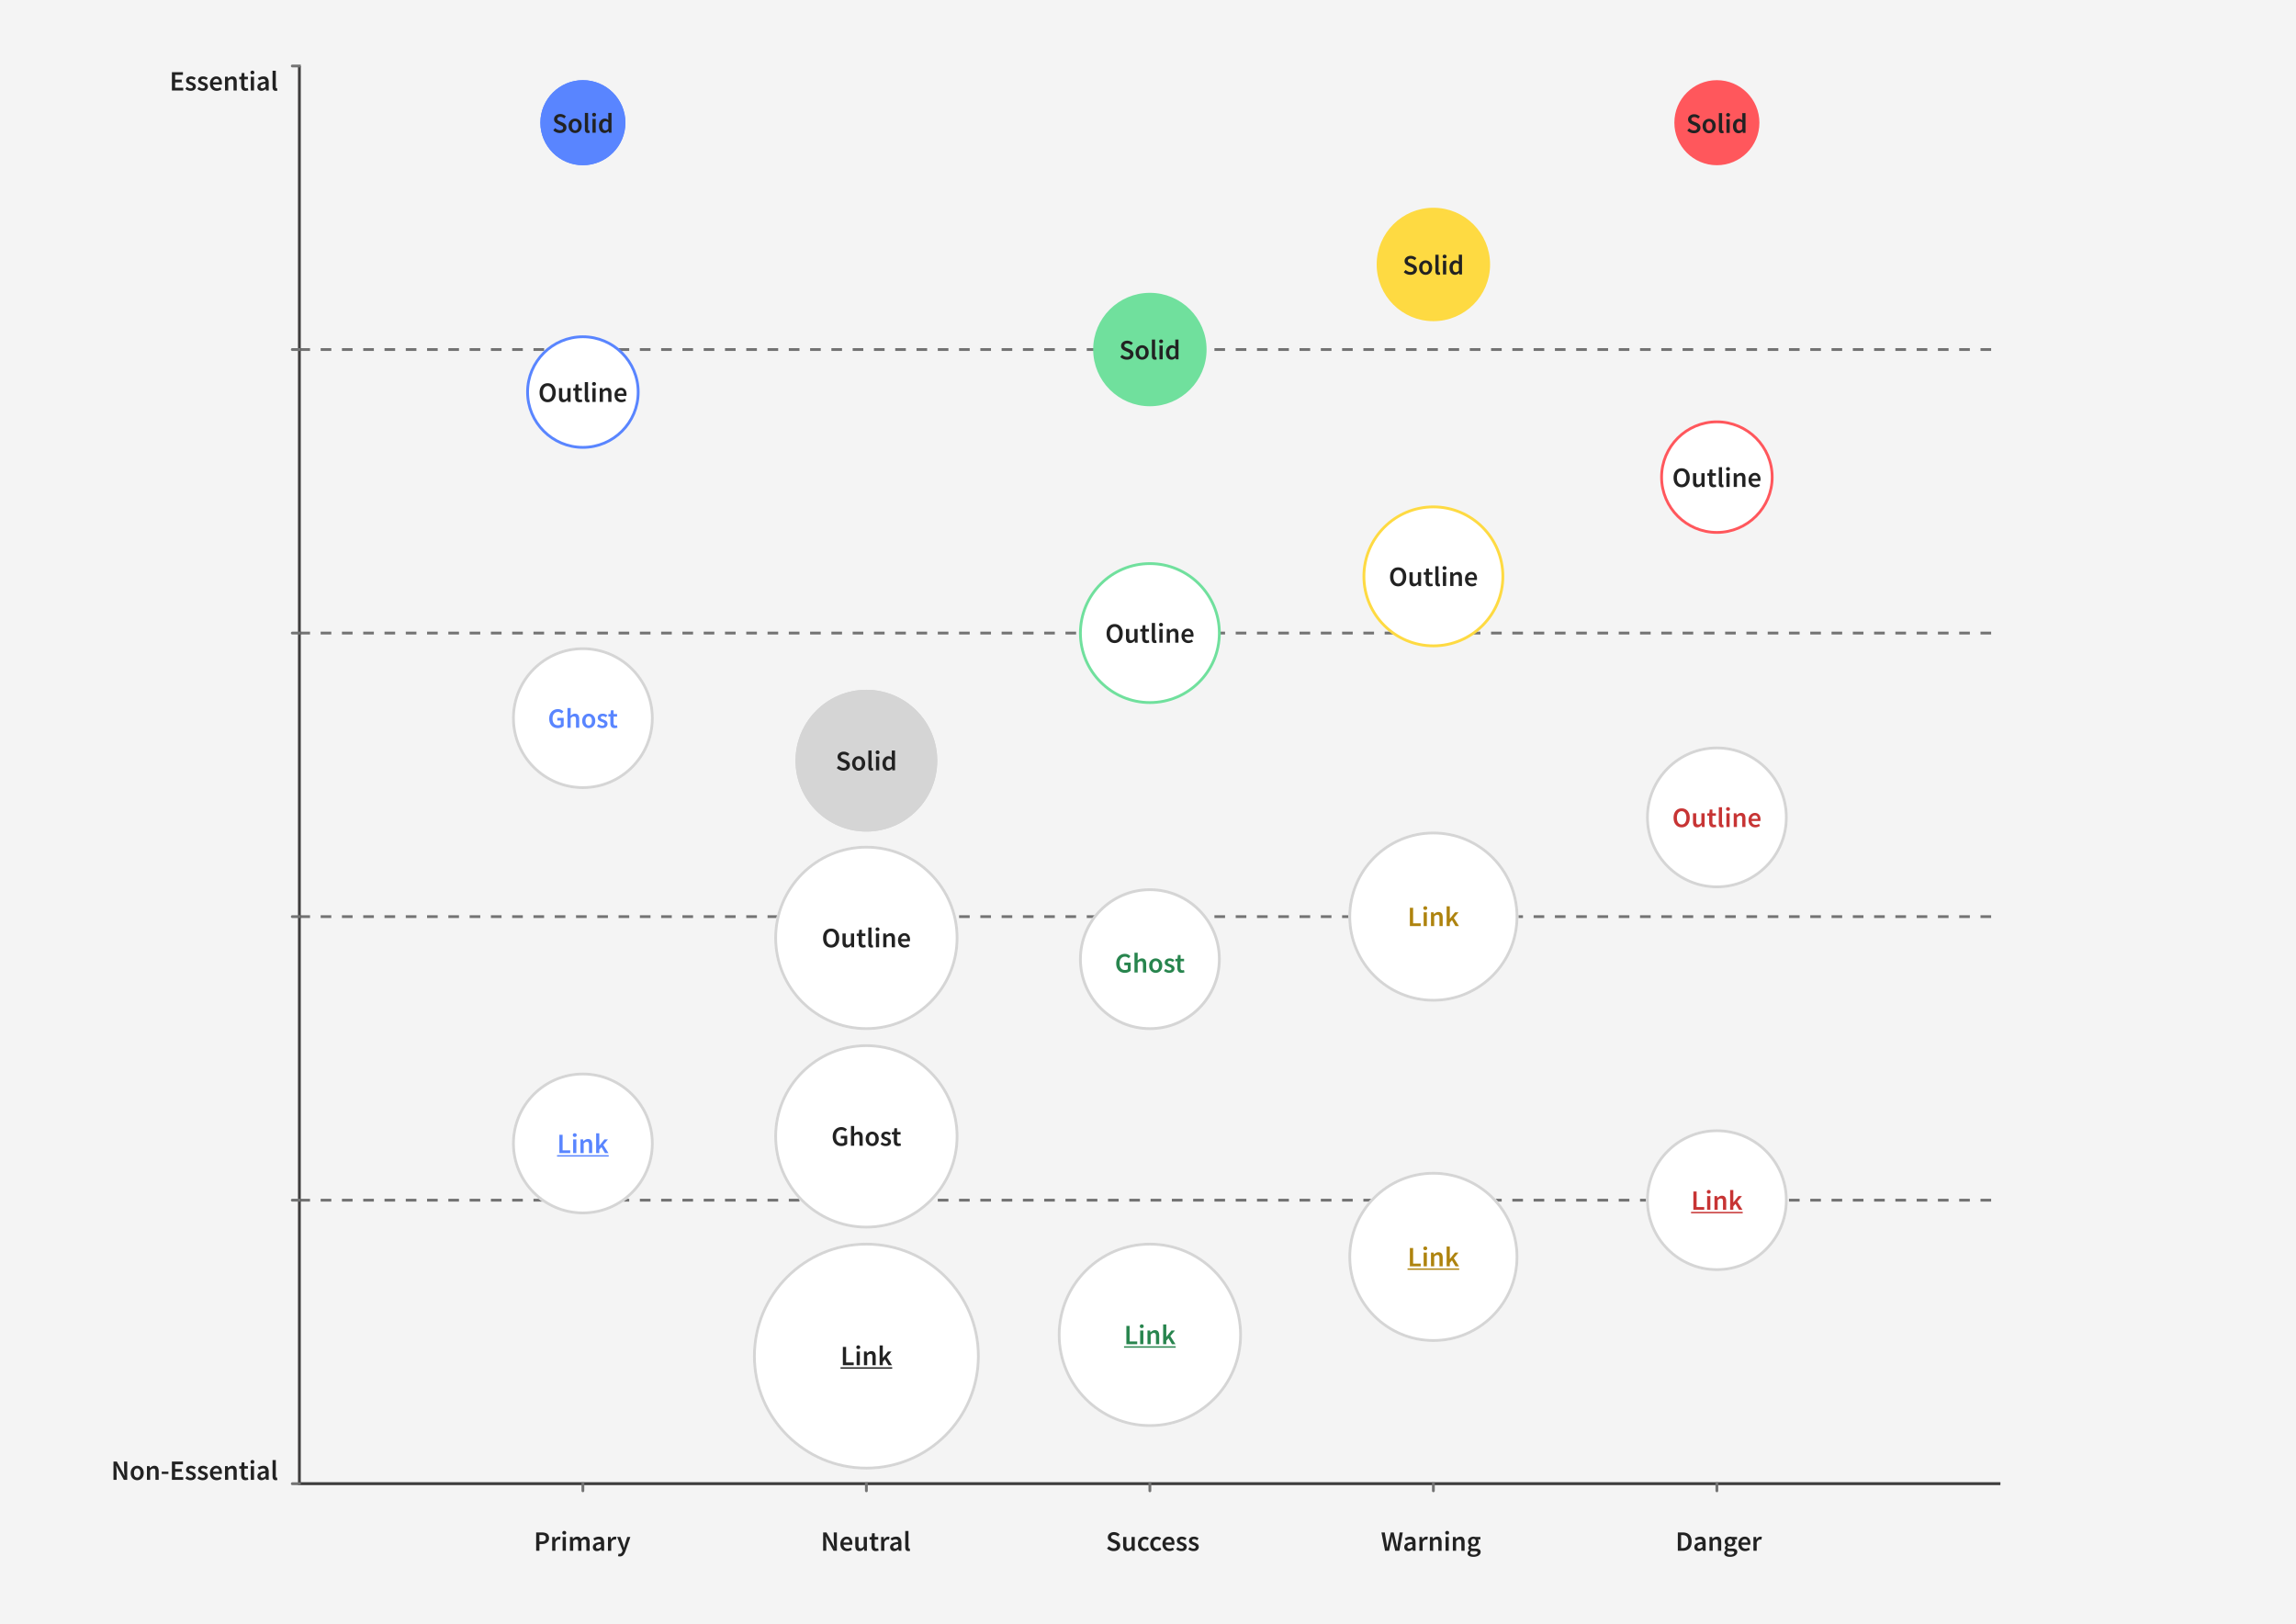 <svg xmlns="http://www.w3.org/2000/svg" xml:space="preserve" fill-rule="evenodd" clip-rule="evenodd" viewBox="0 0 656 464">
  <path fill="#F4F4F4" d="M0 0h656v464H0z"/>
  <path fill="#222" fill-rule="nonzero" d="M49.119 25.85v-5.232h3.152v.784h-2.224v1.336h1.88v.784h-1.88v1.544h2.304v.784h-3.232Zm5.32.096a2.25 2.25 0 0 1-.8-.152 2.708 2.708 0 0 1-.688-.392l.432-.592c.176.133.352.24.528.32.176.08.363.12.56.12.214 0 .371-.046.472-.136a.432.432 0 0 0 .152-.336.331.331 0 0 0-.128-.272 1.024 1.024 0 0 0-.312-.192 6.408 6.408 0 0 0-.4-.168 4.53 4.53 0 0 1-.512-.232 1.34 1.34 0 0 1-.408-.36.933.933 0 0 1-.16-.552c0-.347.128-.63.384-.848.256-.219.603-.328 1.04-.328.278 0 .526.048.744.144.219.096.408.205.568.328l-.424.56a1.925 1.925 0 0 0-.424-.24 1.034 1.034 0 0 0-.44-.096c-.197 0-.344.042-.44.128a.378.378 0 0 0-.144.304c0 .154.08.272.24.352.16.08.347.157.56.232.182.064.358.144.528.24.171.09.312.21.424.36.118.149.176.346.176.592 0 .336-.13.624-.392.864-.261.234-.64.352-1.136.352Zm3.446 0c-.267 0-.534-.051-.8-.152a2.691 2.691 0 0 1-.688-.392l.432-.592c.176.133.352.24.528.32.176.08.362.12.56.12.213 0 .37-.046.472-.136a.435.435 0 0 0 .152-.336.334.334 0 0 0-.128-.272 1.024 1.024 0 0 0-.312-.192 6.672 6.672 0 0 0-.4-.168 4.375 4.375 0 0 1-.512-.232 1.318 1.318 0 0 1-.408-.36.926.926 0 0 1-.16-.552c0-.347.128-.63.384-.848.256-.219.602-.328 1.04-.328.277 0 .525.048.744.144.218.096.408.205.568.328l-.424.56a1.948 1.948 0 0 0-.424-.24 1.04 1.04 0 0 0-.44-.096c-.198 0-.344.042-.44.128a.378.378 0 0 0-.144.304c0 .154.08.272.24.352.16.08.346.157.56.232.181.064.357.144.528.24.17.09.312.21.424.36.117.149.176.346.176.592 0 .336-.131.624-.392.864-.262.234-.64.352-1.136.352Zm4.029 0c-.363 0-.691-.08-.984-.24a1.812 1.812 0 0 1-.696-.704c-.171-.31-.256-.68-.256-1.112 0-.427.085-.795.256-1.104.176-.31.403-.547.68-.712a1.67 1.67 0 0 1 .872-.248c.357 0 .656.08.896.24.24.154.421.373.544.656.123.277.184.6.184.968 0 .192-.013.341-.04.448h-2.496c.043.346.168.616.376.808.208.192.469.288.784.288.171 0 .328-.024.472-.072.149-.054.296-.126.44-.216l.312.576a2.87 2.87 0 0 1-.624.304c-.229.08-.469.12-.72.12Zm-1.048-2.432h1.744c0-.304-.067-.542-.2-.712-.133-.176-.333-.264-.6-.264a.874.874 0 0 0-.616.256c-.176.165-.285.405-.328.72Zm3.423 2.336v-3.928h.76l.064.528h.032c.176-.171.368-.318.576-.44a1.37 1.37 0 0 1 .712-.184c.421 0 .728.136.92.408.192.272.288.656.288 1.152v2.464h-.92v-2.344c0-.326-.048-.555-.144-.688-.096-.134-.254-.2-.472-.2a.82.82 0 0 0-.456.128c-.128.08-.275.2-.44.36v2.744h-.92Zm5.86.096c-.453 0-.776-.131-.968-.392-.186-.267-.28-.611-.28-1.032V22.65h-.56v-.688l.608-.04.112-1.072h.768v1.072h1v.728h-1v1.872c0 .458.184.688.552.688.07 0 .141-.008.216-.024a2.26 2.26 0 0 0 .192-.064l.16.68a2.672 2.672 0 0 1-.368.096 1.844 1.844 0 0 1-.432.048Zm1.507-.096v-3.928h.92v3.928h-.92Zm.464-4.616a.556.556 0 0 1-.4-.144.502.502 0 0 1-.152-.384c0-.155.05-.28.152-.376a.556.556 0 0 1 .4-.144.56.56 0 0 1 .4.144.495.495 0 0 1 .152.376c0 .16-.051.288-.152.384a.56.56 0 0 1-.4.144Zm2.582 4.712c-.342 0-.622-.107-.84-.32-.214-.214-.32-.491-.32-.832 0-.422.184-.747.552-.976.368-.235.954-.395 1.76-.48a.95.95 0 0 0-.168-.536c-.102-.155-.286-.232-.552-.232-.192 0-.382.037-.568.112-.182.074-.36.165-.536.272l-.336-.616c.218-.139.464-.259.736-.36.277-.102.57-.152.88-.152.49 0 .856.146 1.096.44.245.288.368.706.368 1.256v2.328h-.761l-.063-.432h-.032a2.899 2.899 0 0 1-.568.376 1.406 1.406 0 0 1-.648.152Zm.296-.72c.16 0 .304-.038.432-.112.133-.08.274-.187.424-.32v-.88c-.534.069-.904.173-1.112.312-.208.133-.312.298-.312.496 0 .176.053.304.16.384.106.08.242.12.408.12Zm3.773.72c-.326 0-.558-.099-.696-.296-.134-.198-.2-.467-.2-.808v-4.64h.92v4.688c0 .112.021.192.064.24a.193.193 0 0 0 .136.064h.056a.662.662 0 0 1 .087-.016l.121.688a1.447 1.447 0 0 1-.488.08ZM32.423 422.75v-5.232h.952l1.632 2.944.536 1.112h.032a38.844 38.844 0 0 0-.08-.872c-.026-.315-.04-.619-.04-.912v-2.272h.888v5.232h-.952l-1.632-2.944-.536-1.112h-.032l.072.872c.032.304.048.603.048.896v2.288h-.888Zm6.778.096c-.325 0-.629-.08-.912-.24a1.9 1.9 0 0 1-.688-.704c-.176-.309-.264-.68-.264-1.112 0-.437.088-.808.264-1.112.176-.309.406-.544.688-.704a1.78 1.78 0 0 1 .912-.248c.331 0 .638.083.92.248.283.16.512.395.688.704.176.304.264.675.264 1.112 0 .432-.088.803-.264 1.112a1.892 1.892 0 0 1-.688.704c-.282.16-.589.24-.92.24Zm0-.752c.288 0 .515-.12.68-.36.166-.24.248-.555.248-.944 0-.395-.082-.712-.248-.952a.782.782 0 0 0-.68-.36.784.784 0 0 0-.68.36c-.16.24-.24.557-.24.952 0 .389.08.704.24.944.166.24.392.36.68.36Zm2.783.656v-3.928h.76l.064.528h.032c.176-.171.368-.317.576-.44a1.37 1.37 0 0 1 .712-.184c.421 0 .728.136.92.408.192.272.288.656.288 1.152v2.464h-.92v-2.344c0-.325-.048-.555-.144-.688-.096-.133-.253-.2-.472-.2a.829.829 0 0 0-.456.128c-.128.08-.275.2-.44.36v2.744h-.92Zm4.229-1.68v-.672h1.904v.672h-1.904Zm2.906 1.68v-5.232h3.152v.784h-2.224v1.336h1.88v.784h-1.88v1.544h2.304v.784h-3.232Zm5.32.096a2.25 2.25 0 0 1-.8-.152 2.679 2.679 0 0 1-.688-.392l.432-.592c.176.133.352.24.528.32.176.08.363.12.56.12.214 0 .371-.045.472-.136a.432.432 0 0 0 .152-.336.331.331 0 0 0-.128-.272 1.024 1.024 0 0 0-.312-.192 6.408 6.408 0 0 0-.4-.168 4.36 4.36 0 0 1-.512-.232 1.34 1.34 0 0 1-.408-.36.928.928 0 0 1-.16-.552c0-.347.128-.629.384-.848.256-.219.603-.328 1.04-.328.278 0 .526.048.744.144.219.096.408.205.568.328l-.424.56a2.01 2.01 0 0 0-.424-.24 1.034 1.034 0 0 0-.44-.096c-.197 0-.344.043-.44.128a.378.378 0 0 0-.144.304c0 .155.08.272.24.352.16.08.347.157.56.232.182.064.358.144.528.24.171.091.312.211.424.36.118.149.176.347.176.592 0 .336-.13.624-.392.864-.261.235-.64.352-1.136.352Zm3.446 0c-.267 0-.534-.051-.8-.152a2.662 2.662 0 0 1-.688-.392l.432-.592c.176.133.352.24.528.32.176.08.362.12.56.12.213 0 .37-.045.472-.136a.435.435 0 0 0 .152-.336.334.334 0 0 0-.128-.272 1.024 1.024 0 0 0-.312-.192 6.672 6.672 0 0 0-.4-.168 4.216 4.216 0 0 1-.512-.232 1.318 1.318 0 0 1-.408-.36.921.921 0 0 1-.16-.552c0-.347.128-.629.384-.848.256-.219.602-.328 1.04-.328.277 0 .525.048.744.144.218.096.408.205.568.328l-.424.56a2.034 2.034 0 0 0-.424-.24 1.04 1.04 0 0 0-.44-.096c-.198 0-.344.043-.44.128a.378.378 0 0 0-.144.304c0 .155.08.272.24.352.16.08.346.157.56.232.181.064.357.144.528.24.17.091.312.211.424.36.117.149.176.347.176.592 0 .336-.131.624-.392.864-.262.235-.64.352-1.136.352Zm4.029 0c-.363 0-.691-.08-.984-.24a1.805 1.805 0 0 1-.696-.704c-.171-.309-.256-.68-.256-1.112 0-.427.085-.795.256-1.104.176-.309.403-.547.68-.712a1.68 1.68 0 0 1 .872-.248c.357 0 .656.08.896.24.24.155.421.373.544.656.123.277.184.6.184.968 0 .192-.013.341-.04.448h-2.496c.043.347.168.616.376.808.208.192.469.288.784.288.171 0 .328-.024.472-.072.149-.053.296-.125.44-.216l.312.576a2.824 2.824 0 0 1-.624.304c-.229.08-.469.12-.72.12Zm-1.048-2.432h1.744c0-.304-.067-.541-.2-.712-.133-.176-.333-.264-.6-.264a.874.874 0 0 0-.616.256c-.176.165-.285.405-.328.72Zm3.423 2.336v-3.928h.76l.064.528h.032c.176-.171.368-.317.576-.44a1.37 1.37 0 0 1 .712-.184c.421 0 .728.136.92.408.192.272.288.656.288 1.152v2.464h-.92v-2.344c0-.325-.048-.555-.144-.688-.096-.133-.254-.2-.472-.2a.829.829 0 0 0-.456.128c-.128.08-.275.2-.44.36v2.744h-.92Zm5.86.096c-.453 0-.776-.131-.968-.392-.186-.267-.28-.611-.28-1.032v-1.872h-.56v-.688l.608-.04.112-1.072h.768v1.072h1v.728h-1v1.872c0 .459.184.688.552.688.07 0 .141-.008.216-.024.075-.021.139-.043.192-.064l.16.68a2.672 2.672 0 0 1-.368.096 1.844 1.844 0 0 1-.432.048Zm1.507-.096v-3.928h.92v3.928h-.92Zm.464-4.616a.556.556 0 0 1-.4-.144.502.502 0 0 1-.152-.384c0-.155.05-.28.152-.376a.556.556 0 0 1 .4-.144.56.56 0 0 1 .4.144.495.495 0 0 1 .152.376c0 .16-.051.288-.152.384a.56.56 0 0 1-.4.144Zm2.582 4.712c-.342 0-.622-.107-.84-.32-.214-.213-.32-.491-.32-.832 0-.421.184-.747.552-.976.368-.235.954-.395 1.76-.48a.95.95 0 0 0-.168-.536c-.102-.155-.286-.232-.552-.232-.192 0-.382.037-.568.112-.182.075-.36.165-.536.272l-.336-.616c.218-.139.464-.259.736-.36.277-.101.57-.152.88-.152.49 0 .856.147 1.096.44.245.288.368.707.368 1.256v2.328h-.761l-.063-.432h-.032a2.854 2.854 0 0 1-.568.376 1.406 1.406 0 0 1-.648.152Zm.296-.72c.16 0 .304-.037.432-.112.133-.08.274-.187.424-.32v-.88c-.534.069-.904.173-1.112.312-.208.133-.312.299-.312.496 0 .176.053.304.16.384.106.08.242.12.408.12Zm3.773.72c-.326 0-.558-.099-.696-.296-.134-.197-.2-.467-.2-.808v-4.64h.92v4.688c0 .112.021.192.064.24a.189.189 0 0 0 .136.064h.056a.886.886 0 0 1 .087-.016l.121.688a1.447 1.447 0 0 1-.488.08ZM153.191 443v-5.232h1.648c.389 0 .736.051 1.04.152.304.101.544.269.72.504.176.235.264.555.264.96 0 .384-.088.701-.264.952a1.581 1.581 0 0 1-.712.56 2.648 2.648 0 0 1-1.016.184h-.752V443h-.928Zm.928-2.664h.68c.768 0 1.152-.317 1.152-.952 0-.331-.101-.557-.304-.68-.197-.128-.491-.192-.88-.192h-.648v1.824Zm3.648 2.664v-3.928h.76l.064.696h.032c.139-.256.307-.451.504-.584.197-.139.4-.208.608-.208.187 0 .336.027.448.08l-.16.8a1.206 1.206 0 0 0-.408-.064c-.155 0-.317.061-.488.184-.171.117-.317.325-.44.624v2.4h-.92Zm2.984 0v-3.928h.92V443h-.92Zm.464-4.616a.56.56 0 0 1-.4-.144.505.505 0 0 1-.152-.384c0-.155.051-.28.152-.376a.56.56 0 0 1 .4-.144c.166 0 .299.048.4.144a.491.491 0 0 1 .152.376c0 .16-.05.288-.152.384a.556.556 0 0 1-.4.144Zm1.63 4.616v-3.928h.76l.064.536h.032c.166-.176.344-.325.536-.448.198-.123.419-.184.664-.184.288 0 .518.064.688.192.176.123.31.293.4.512.187-.203.382-.371.584-.504.208-.133.435-.2.68-.2.416 0 .723.136.92.408.198.272.296.656.296 1.152V443h-.928v-2.344c0-.325-.05-.555-.152-.688-.096-.133-.245-.2-.448-.2-.245 0-.52.163-.824.488V443h-.92v-2.344c0-.325-.05-.555-.152-.688-.096-.133-.248-.2-.456-.2-.245 0-.52.163-.824.488V443h-.92Zm7.694.096c-.341 0-.621-.107-.84-.32-.213-.213-.32-.491-.32-.832 0-.421.184-.747.552-.976.368-.235.955-.395 1.76-.48a.935.935 0 0 0-.168-.536c-.101-.155-.285-.232-.552-.232-.192 0-.381.037-.568.112-.181.075-.36.165-.536.272l-.336-.616c.219-.139.464-.259.736-.36.278-.101.571-.152.88-.152.491 0 .856.147 1.096.44.246.288.368.707.368 1.256V443h-.76l-.064-.432h-.032a2.826 2.826 0 0 1-.568.376 1.4 1.4 0 0 1-.648.152Zm.296-.72c.16 0 .304-.037.432-.112.134-.08.275-.187.424-.32v-.88c-.533.069-.904.173-1.112.312-.208.133-.312.299-.312.496 0 .176.054.304.16.384.107.08.243.12.408.12Zm2.877.624v-3.928h.76l.064.696h.032c.139-.256.307-.451.504-.584.198-.139.4-.208.608-.208.187 0 .336.027.448.08l-.16.8a1.191 1.191 0 0 0-.408-.064c-.154 0-.317.061-.488.184-.17.117-.317.325-.44.624v2.4h-.92Zm3.374 1.616c-.107 0-.2-.008-.28-.024a3.03 3.03 0 0 1-.232-.056l.168-.72c.037.011.08.021.128.032a.655.655 0 0 0 .648-.168 1.14 1.14 0 0 0 .288-.48l.072-.248-1.544-3.88h.936l.68 1.928c.058.171.114.352.168.544l.176.56h.032l.144-.552.152-.552.592-1.928h.888l-1.424 4.104c-.166.443-.366.792-.6 1.048-.235.261-.566.392-.992.392ZM235.184 443v-5.232h.952l1.632 2.944.536 1.112h.032a45.785 45.785 0 0 0-.08-.872 10.68 10.68 0 0 1-.04-.912v-2.272h.888V443h-.952l-1.632-2.944-.536-1.112h-.032c.021.277.045.568.072.872.032.304.048.603.048.896V443h-.888Zm6.85.096c-.363 0-.691-.08-.984-.24a1.792 1.792 0 0 1-.696-.704c-.171-.309-.256-.68-.256-1.112 0-.427.085-.795.256-1.104.176-.309.402-.547.68-.712a1.68 1.68 0 0 1 .872-.248c.357 0 .656.08.896.24.24.155.421.373.544.656.122.277.184.6.184.968 0 .192-.014.341-.04.448h-2.496c.042.347.168.616.376.808.208.192.469.288.784.288.17 0 .328-.024.472-.072.149-.053.296-.125.44-.216l.312.576a2.824 2.824 0 0 1-.624.304c-.23.08-.47.12-.72.12Zm-1.048-2.432h1.744c0-.304-.067-.541-.2-.712-.134-.176-.334-.264-.6-.264a.872.872 0 0 0-.616.256c-.176.165-.286.405-.328.72Zm4.59 2.432c-.421 0-.728-.136-.92-.408-.192-.272-.288-.656-.288-1.152v-2.464h.92v2.344c0 .325.048.555.144.688.096.133.251.2.464.2a.79.79 0 0 0 .448-.128c.134-.085.275-.224.424-.416v-2.688h.92V443h-.752l-.072-.576h-.024c-.17.203-.357.365-.56.488a1.327 1.327 0 0 1-.704.184Zm4.662 0c-.454 0-.776-.131-.968-.392-.187-.267-.28-.611-.28-1.032V439.8h-.56v-.688l.608-.04.112-1.072h.768v1.072h1v.728h-1v1.872c0 .459.184.688.552.688.069 0 .141-.008.216-.024a2.15 2.15 0 0 0 .192-.064l.16.68a2.75 2.75 0 0 1-.368.096 1.856 1.856 0 0 1-.432.048Zm1.506-.096v-3.928h.76l.064.696h.032c.139-.256.307-.451.504-.584.197-.139.4-.208.608-.208.187 0 .336.027.448.08l-.16.8a1.206 1.206 0 0 0-.408-.064c-.155 0-.317.061-.488.184-.171.117-.317.325-.44.624v2.4h-.92Zm3.726.096c-.342 0-.622-.107-.84-.32-.214-.213-.32-.491-.32-.832 0-.421.184-.747.552-.976.368-.235.954-.395 1.76-.48a.95.95 0 0 0-.168-.536c-.102-.155-.286-.232-.552-.232-.192 0-.382.037-.568.112-.182.075-.36.165-.536.272l-.336-.616c.218-.139.464-.259.736-.36.277-.101.57-.152.88-.152.49 0 .856.147 1.096.44.245.288.368.707.368 1.256V443h-.76l-.064-.432h-.032a2.854 2.854 0 0 1-.568.376 1.406 1.406 0 0 1-.648.152Zm.296-.72c.16 0 .304-.037.432-.112.133-.08.274-.187.424-.32v-.88c-.534.069-.904.173-1.112.312-.208.133-.312.299-.312.496 0 .176.053.304.16.384.106.08.242.12.408.12Zm3.773.72c-.326 0-.558-.099-.696-.296-.134-.197-.2-.467-.2-.808v-4.64h.92v4.688c0 .112.021.192.064.24a.189.189 0 0 0 .136.064h.056a.86.86 0 0 1 .088-.016l.12.688a1.447 1.447 0 0 1-.488.08Zm58.647 0c-.352 0-.694-.067-1.024-.2a2.659 2.659 0 0 1-.864-.568l.544-.632c.186.176.4.32.64.432.24.107.48.16.72.16.298 0 .525-.061.68-.184a.594.594 0 0 0 .232-.488c0-.219-.078-.376-.232-.472a4.092 4.092 0 0 0-.576-.296l-.72-.312a2.854 2.854 0 0 1-.504-.288 1.465 1.465 0 0 1-.4-.448 1.318 1.318 0 0 1-.152-.656c0-.277.074-.525.224-.744.154-.224.362-.4.624-.528.266-.133.57-.2.912-.2.304 0 .597.061.88.184.282.117.525.277.728.48l-.472.592a2.134 2.134 0 0 0-.528-.328 1.493 1.493 0 0 0-.608-.12c-.246 0-.446.056-.6.168a.518.518 0 0 0-.224.448.51.51 0 0 0 .112.336c.08.085.184.16.312.224.128.059.264.117.408.176l.712.296c.309.133.562.309.76.528.197.213.296.509.296.888 0 .283-.075.541-.224.776a1.62 1.62 0 0 1-.648.568c-.278.139-.614.208-1.008.208Zm3.919 0c-.421 0-.728-.136-.92-.408-.192-.272-.288-.656-.288-1.152v-2.464h.92v2.344c0 .325.048.555.144.688.096.133.251.2.464.2a.79.79 0 0 0 .448-.128c.133-.085.275-.224.424-.416v-2.688h.92V443h-.752l-.072-.576h-.024a2.275 2.275 0 0 1-.56.488 1.33 1.33 0 0 1-.704.184Zm4.917 0c-.357 0-.68-.08-.968-.24a1.843 1.843 0 0 1-.68-.704c-.165-.309-.248-.68-.248-1.112 0-.437.091-.808.272-1.112.182-.309.422-.544.72-.704.304-.165.63-.248.976-.248.251 0 .47.043.656.128.187.085.352.189.496.312l-.448.6a1.204 1.204 0 0 0-.312-.208.76.76 0 0 0-.344-.08.972.972 0 0 0-.776.36c-.197.24-.296.557-.296.952 0 .389.096.704.288.944.198.24.451.36.76.36a.983.983 0 0 0 .432-.096c.139-.069.264-.149.376-.24l.376.608a1.85 1.85 0 0 1-.608.36c-.224.08-.448.12-.672.12Zm3.5 0c-.357 0-.68-.08-.968-.24a1.843 1.843 0 0 1-.68-.704c-.165-.309-.248-.68-.248-1.112 0-.437.091-.808.272-1.112.182-.309.422-.544.72-.704.304-.165.63-.248.976-.248.251 0 .47.043.656.128.187.085.352.189.496.312l-.448.6a1.204 1.204 0 0 0-.312-.208.76.76 0 0 0-.344-.08.972.972 0 0 0-.776.36c-.197.24-.296.557-.296.952 0 .389.096.704.288.944.198.24.451.36.76.36a.983.983 0 0 0 .432-.096c.139-.069.264-.149.376-.24l.376.608a1.85 1.85 0 0 1-.608.36c-.224.08-.448.12-.672.12Zm3.54 0c-.362 0-.69-.08-.984-.24a1.805 1.805 0 0 1-.696-.704c-.17-.309-.256-.68-.256-1.112 0-.427.086-.795.256-1.104.176-.309.403-.547.68-.712.278-.165.568-.248.872-.248.358 0 .656.08.896.24.24.155.422.373.544.656.123.277.184.6.184.968 0 .192-.013.341-.04.448h-2.496c.043.347.168.616.376.808.208.192.47.288.784.288.171 0 .328-.024.472-.072.15-.053.296-.125.44-.216l.312.576a2.782 2.782 0 0 1-.624.304c-.229.08-.469.12-.72.12Zm-1.048-2.432h1.744c0-.304-.066-.541-.2-.712-.133-.176-.333-.264-.6-.264a.876.876 0 0 0-.616.256c-.176.165-.285.405-.328.72Zm4.519 2.432c-.267 0-.533-.051-.8-.152a2.662 2.662 0 0 1-.688-.392l.432-.592c.176.133.352.24.528.32.176.08.363.12.56.12.213 0 .371-.045.472-.136a.435.435 0 0 0 .152-.336.334.334 0 0 0-.128-.272 1.024 1.024 0 0 0-.312-.192 6.408 6.408 0 0 0-.4-.168 4.286 4.286 0 0 1-.512-.232 1.34 1.34 0 0 1-.408-.36.921.921 0 0 1-.16-.552c0-.347.128-.629.384-.848.256-.219.603-.328 1.04-.328.277 0 .525.048.744.144.219.096.408.205.568.328l-.424.56a2.034 2.034 0 0 0-.424-.24 1.038 1.038 0 0 0-.44-.096c-.197 0-.344.043-.44.128a.378.378 0 0 0-.144.304c0 .155.08.272.24.352.16.08.347.157.56.232.181.064.357.144.528.24.171.091.312.211.424.36.117.149.176.347.176.592 0 .336-.131.624-.392.864-.261.235-.64.352-1.136.352Zm3.445 0a2.25 2.25 0 0 1-.8-.152 2.679 2.679 0 0 1-.688-.392l.432-.592c.176.133.352.24.528.32.176.08.363.12.56.12.214 0 .371-.045.472-.136a.432.432 0 0 0 .152-.336.331.331 0 0 0-.128-.272 1.024 1.024 0 0 0-.312-.192 6.408 6.408 0 0 0-.4-.168 4.36 4.36 0 0 1-.512-.232 1.34 1.34 0 0 1-.408-.36.928.928 0 0 1-.16-.552c0-.347.128-.629.384-.848.256-.219.603-.328 1.04-.328.278 0 .526.048.744.144.219.096.408.205.568.328l-.424.56a2.01 2.01 0 0 0-.424-.24 1.034 1.034 0 0 0-.44-.096c-.197 0-.344.043-.44.128a.378.378 0 0 0-.144.304c0 .155.08.272.24.352.16.08.347.157.56.232.182.064.358.144.528.24.171.091.312.211.424.36.118.149.176.347.176.592 0 .336-.13.624-.392.864-.261.235-.64.352-1.136.352Zm54.755-.096-1.04-5.232h.952l.456 2.64c.043.277.086.557.128.84.048.277.091.555.128.832h.032c.059-.277.115-.555.168-.832l.176-.84.64-2.64h.808l.64 2.64c.059.272.118.549.176.832.059.277.118.557.176.84h.032l.128-.84c.043-.277.083-.555.12-.832l.456-2.64h.888l-1 5.232h-1.152l-.648-2.752-.128-.608a31.677 31.677 0 0 1-.104-.6h-.032c-.037.197-.077.397-.12.6a21.75 21.75 0 0 1-.12.608l-.632 2.752h-1.128Zm6.641.096c-.341 0-.621-.107-.84-.32-.213-.213-.32-.491-.32-.832 0-.421.184-.747.552-.976.368-.235.955-.395 1.76-.48a.935.935 0 0 0-.168-.536c-.101-.155-.285-.232-.552-.232-.192 0-.381.037-.568.112-.181.075-.36.165-.536.272l-.336-.616c.219-.139.464-.259.736-.36.278-.101.571-.152.88-.152.491 0 .856.147 1.096.44.246.288.368.707.368 1.256V443h-.76l-.064-.432h-.032a2.826 2.826 0 0 1-.568.376 1.4 1.4 0 0 1-.648.152Zm.296-.72c.16 0 .304-.037.432-.112.134-.08.275-.187.424-.32v-.88c-.533.069-.904.173-1.112.312-.208.133-.312.299-.312.496 0 .176.054.304.16.384.107.08.243.12.408.12Zm2.877.624v-3.928h.76l.064.696h.032c.139-.256.307-.451.504-.584.198-.139.4-.208.608-.208.187 0 .336.027.448.08l-.16.8a1.191 1.191 0 0 0-.408-.064c-.154 0-.317.061-.488.184-.17.117-.317.325-.44.624v2.4h-.92Zm2.985 0v-3.928h.76l.064.528h.032c.176-.171.368-.317.576-.44a1.37 1.37 0 0 1 .712-.184c.421 0 .728.136.92.408.192.272.288.656.288 1.152V443h-.92v-2.344c0-.325-.048-.555-.144-.688-.096-.133-.254-.2-.472-.2a.829.829 0 0 0-.456.128c-.128.08-.275.2-.44.36V443h-.92Zm4.476 0v-3.928h.92V443h-.92Zm.464-4.616a.56.56 0 0 1-.4-.144.505.505 0 0 1-.152-.384c0-.155.051-.28.152-.376a.56.56 0 0 1 .4-.144c.166 0 .299.048.4.144a.491.491 0 0 1 .152.376c0 .16-.05.288-.152.384a.556.556 0 0 1-.4.144Zm1.63 4.616v-3.928h.76l.064.528h.032c.176-.171.368-.317.576-.44a1.37 1.37 0 0 1 .712-.184c.421 0 .728.136.92.408.192.272.288.656.288 1.152V443h-.92v-2.344c0-.325-.048-.555-.144-.688-.096-.133-.253-.2-.472-.2a.829.829 0 0 0-.456.128c-.128.08-.275.2-.44.36V443h-.92Zm5.845 1.736c-.31 0-.59-.037-.84-.112a1.288 1.288 0 0 1-.584-.344.8.8 0 0 1-.208-.568c0-.325.186-.605.56-.84v-.032a.823.823 0 0 1-.256-.256.767.767 0 0 1-.096-.4c0-.155.042-.293.128-.416.09-.128.192-.232.304-.312v-.032a1.42 1.42 0 0 1-.36-.424 1.234 1.234 0 0 1-.152-.616c0-.304.072-.56.216-.768.144-.208.333-.365.568-.472.24-.112.496-.168.768-.168.106 0 .208.011.304.032.101.016.192.037.272.064h1.408v.68h-.72a1.063 1.063 0 0 1 .224.664c0 .288-.067.533-.2.736a1.263 1.263 0 0 1-.536.448 1.81 1.81 0 0 1-1.016.128 1.315 1.315 0 0 1-.272-.08.945.945 0 0 0-.144.16.417.417 0 0 0-.048.216c0 .112.045.2.136.264.096.064.264.096.504.096h.696c.474 0 .832.077 1.072.232.245.149.368.395.368.736 0 .256-.086.488-.256.696-.171.213-.414.381-.728.504a3.052 3.052 0 0 1-1.112.184Zm.048-3.56a.643.643 0 0 0 .48-.208c.133-.139.2-.333.2-.584 0-.245-.067-.435-.2-.568a.625.625 0 0 0-.48-.208.665.665 0 0 0-.488.2c-.134.133-.2.325-.2.576 0 .251.066.445.2.584a.65.65 0 0 0 .488.208Zm.096 2.96c.314 0 .57-.064.768-.192.197-.128.296-.275.296-.44 0-.155-.062-.259-.184-.312-.118-.053-.288-.08-.512-.08h-.536c-.214 0-.392-.019-.536-.056-.203.155-.304.328-.304.52 0 .176.09.312.272.408.181.101.426.152.736.152ZM479.38 443v-5.232h1.4c.8 0 1.424.216 1.872.648.448.432.672 1.08.672 1.944 0 .869-.222 1.528-.664 1.976-.443.443-1.054.664-1.832.664h-1.448Zm.928-.752h.408c.528 0 .936-.152 1.224-.456.288-.309.432-.787.432-1.432 0-.64-.144-1.107-.432-1.4-.288-.293-.696-.44-1.224-.44h-.408v3.728Zm4.944.848c-.342 0-.622-.107-.84-.32-.214-.213-.32-.491-.32-.832 0-.421.184-.747.552-.976.368-.235.954-.395 1.76-.48a.95.95 0 0 0-.168-.536c-.102-.155-.286-.232-.552-.232-.192 0-.382.037-.568.112-.182.075-.36.165-.536.272l-.336-.616c.218-.139.464-.259.736-.36.277-.101.57-.152.88-.152.49 0 .856.147 1.096.44.245.288.368.707.368 1.256V443h-.76l-.064-.432h-.032a2.854 2.854 0 0 1-.568.376 1.406 1.406 0 0 1-.648.152Zm.296-.72c.16 0 .304-.037.432-.112.133-.08.274-.187.424-.32v-.88c-.534.069-.904.173-1.112.312-.208.133-.312.299-.312.496 0 .176.053.304.16.384.106.08.242.12.408.12Zm2.877.624v-3.928h.76l.064.528h.032c.176-.171.368-.317.576-.44a1.37 1.37 0 0 1 .712-.184c.421 0 .728.136.92.408.192.272.288.656.288 1.152V443h-.92v-2.344c0-.325-.048-.555-.144-.688-.096-.133-.254-.2-.472-.2a.829.829 0 0 0-.456.128c-.128.08-.275.2-.44.36V443h-.92Zm5.844 1.736a2.93 2.93 0 0 1-.84-.112 1.293 1.293 0 0 1-.584-.344.805.805 0 0 1-.208-.568c0-.325.187-.605.56-.84v-.032a.845.845 0 0 1-.256-.256.767.767 0 0 1-.096-.4c0-.155.043-.293.128-.416a1.31 1.31 0 0 1 .304-.312v-.032a1.449 1.449 0 0 1-.36-.424 1.245 1.245 0 0 1-.152-.616c0-.304.072-.56.216-.768a1.37 1.37 0 0 1 .568-.472c.24-.112.496-.168.768-.168.107 0 .208.011.304.032.102.016.192.037.272.064h1.408v.68h-.72a.917.917 0 0 1 .16.288c.043.112.064.237.064.376 0 .288-.066.533-.2.736a1.257 1.257 0 0 1-.536.448 1.807 1.807 0 0 1-1.016.128 1.352 1.352 0 0 1-.272-.08 1.04 1.04 0 0 0-.144.16.417.417 0 0 0-.048.216c0 .112.046.2.136.264.096.064.264.096.504.096h.696c.475 0 .832.077 1.072.232.246.149.368.395.368.736 0 .256-.085.488-.256.696-.17.213-.413.381-.728.504-.314.123-.685.184-1.112.184Zm.048-3.56a.64.64 0 0 0 .48-.208c.134-.139.2-.333.2-.584 0-.245-.066-.435-.2-.568a.625.625 0 0 0-.48-.208.666.666 0 0 0-.488.2c-.133.133-.2.325-.2.576 0 .251.067.445.2.584a.651.651 0 0 0 .488.208Zm.096 2.96c.315 0 .571-.064.768-.192.198-.128.296-.275.296-.44 0-.155-.061-.259-.184-.312-.117-.053-.288-.08-.512-.08h-.536c-.213 0-.392-.019-.536-.056-.202.155-.304.328-.304.52 0 .176.091.312.272.408.182.101.427.152.736.152Zm4.2-1.04c-.363 0-.691-.08-.984-.24a1.792 1.792 0 0 1-.696-.704c-.171-.309-.256-.68-.256-1.112 0-.427.085-.795.256-1.104.176-.309.402-.547.68-.712a1.68 1.68 0 0 1 .872-.248c.357 0 .656.08.896.24.24.155.421.373.544.656.122.277.184.6.184.968 0 .192-.014.341-.04.448h-2.496c.042.347.168.616.376.808.208.192.469.288.784.288.17 0 .328-.024.472-.072.149-.053.296-.125.44-.216l.312.576a2.824 2.824 0 0 1-.624.304c-.23.08-.47.12-.72.12Zm-1.048-2.432h1.744c0-.304-.067-.541-.2-.712-.134-.176-.334-.264-.6-.264a.872.872 0 0 0-.616.256c-.176.165-.286.405-.328.72Zm3.422 2.336v-3.928h.76l.064.696h.032c.139-.256.307-.451.504-.584.198-.139.4-.208.608-.208.187 0 .336.027.448.08l-.16.8a1.191 1.191 0 0 0-.408-.064c-.154 0-.317.061-.488.184-.17.117-.317.325-.44.624v2.4h-.92Z"/>
  <clipPath id="importance-graph_clip1">
    <path d="M85.538 18.85h486v405h-486z"/>
  </clipPath>
  <g fill="none" stroke="#737373" stroke-width=".8" clip-path="url(#importance-graph_clip1)">
    <path stroke-dasharray="3.04 3.04" d="M85.538 99.85h486m-486 81h486m-486 81h486m-486 81h486"/>
    <path d="M85.538 423.85h486"/>
  </g>
  <path fill="#3E3D3D" fill-rule="nonzero" d="M85.538 423.85h-.4v.4h.4v-.4Zm486-.4h-486v.8h486v-.8Zm-485.6.4v-405h-.8v405h.8Z"/>
  <path fill="#5985FF" d="M178.688 35.05c0-6.705-5.444-12.15-12.15-12.15s-12.15 5.445-12.15 12.15c0 6.706 5.444 12.15 12.15 12.15s12.15-5.444 12.15-12.15Z"/>
  <path fill="#222;" fill-rule="nonzero" d="M159.964 37.996a2.703 2.703 0 0 1-1.888-.768l.544-.632c.187.176.4.32.64.432.24.107.48.16.72.16.299 0 .525-.061.68-.184a.59.59 0 0 0 .232-.488c0-.218-.077-.376-.232-.472a4.087 4.087 0 0 0-.576-.296l-.72-.312a2.734 2.734 0 0 1-.504-.288 1.467 1.467 0 0 1-.4-.448 1.328 1.328 0 0 1-.152-.656c0-.277.075-.525.224-.744.155-.224.363-.4.624-.528.267-.133.571-.2.912-.2a2.2 2.2 0 0 1 .88.184c.283.118.525.278.728.48l-.472.592a2.127 2.127 0 0 0-.528-.328 1.49 1.49 0 0 0-.608-.12c-.245 0-.445.056-.6.168a.52.52 0 0 0-.224.448c0 .134.037.246.112.336.08.086.184.16.312.224.128.059.264.118.408.176l.712.296c.309.134.563.31.76.528.197.214.296.51.296.888 0 .283-.075.542-.224.776a1.606 1.606 0 0 1-.648.568c-.277.139-.613.208-1.008.208Zm4.359 0c-.325 0-.629-.08-.912-.24a1.9 1.9 0 0 1-.688-.704c-.176-.309-.264-.68-.264-1.112 0-.437.088-.808.264-1.112.176-.309.406-.544.688-.704a1.78 1.78 0 0 1 .912-.248c.331 0 .638.083.92.248.283.16.512.395.688.704.176.304.264.675.264 1.112 0 .432-.088.803-.264 1.112a1.892 1.892 0 0 1-.688.704c-.282.16-.589.24-.92.24Zm0-.752c.288 0 .515-.12.68-.36.166-.24.248-.554.248-.944 0-.394-.082-.712-.248-.952a.782.782 0 0 0-.68-.36.784.784 0 0 0-.68.36c-.16.24-.24.558-.24.952 0 .39.08.704.24.944.166.24.392.36.68.36Zm3.679.752c-.325 0-.557-.098-.696-.296-.133-.197-.2-.466-.2-.808v-4.64h.92v4.688c0 .112.021.192.064.24a.19.19 0 0 0 .136.064h.056c.021-.005.051-.01.088-.016l.12.688a1.44 1.44 0 0 1-.488.08Zm1.276-.096v-3.928h.92V37.9h-.92Zm.464-4.616a.558.558 0 0 1-.4-.144.505.505 0 0 1-.152-.384c0-.154.051-.28.152-.376a.558.558 0 0 1 .4-.144c.165 0 .299.048.4.144a.496.496 0 0 1 .152.376c0 .16-.051.288-.152.384a.558.558 0 0 1-.4.144Zm3.006 4.712c-.491 0-.883-.181-1.176-.544-.294-.362-.44-.866-.44-1.512 0-.426.077-.794.232-1.104.16-.309.368-.546.624-.712.256-.165.525-.248.808-.248.224 0 .413.04.568.12.16.075.314.179.464.312l-.032-.632v-1.424h.92V37.9h-.76l-.064-.424h-.032a2.07 2.07 0 0 1-.504.368 1.278 1.278 0 0 1-.608.152Zm.224-.76c.293 0 .568-.146.824-.44v-1.832a1.223 1.223 0 0 0-.4-.256 1.178 1.178 0 0 0-.4-.072c-.251 0-.467.115-.648.344-.176.224-.264.542-.264.952 0 .422.077.744.232.968a.75.75 0 0 0 .656.336Z"/>
  <path fill="none" stroke="#5985FF" stroke-width=".8" d="M178.288 35.05c0-6.485-5.265-11.75-11.75-11.75s-11.75 5.265-11.75 11.75 5.265 11.75 11.75 11.75 11.75-5.265 11.75-11.75Z"/>
  <path fill="#D5D5D5" d="M267.788 217.301c0-11.176-9.074-20.25-20.25-20.25s-20.25 9.074-20.25 20.25 9.074 20.25 20.25 20.25 20.25-9.074 20.25-20.25Z"/>
  <path fill="#222" fill-rule="nonzero" d="M240.964 220.147a2.696 2.696 0 0 1-1.888-.768l.544-.632c.187.176.4.32.64.432.24.106.48.16.72.16.299 0 .525-.062.68-.184a.592.592 0 0 0 .232-.488c0-.219-.077-.376-.232-.472a3.983 3.983 0 0 0-.576-.296l-.72-.312a2.854 2.854 0 0 1-.504-.288 1.49 1.49 0 0 1-.4-.448 1.331 1.331 0 0 1-.152-.656c0-.278.075-.526.224-.744.155-.224.363-.4.624-.528.267-.134.571-.2.912-.2.304 0 .597.061.88.184.283.117.525.277.728.48l-.472.592a2.098 2.098 0 0 0-.528-.328 1.49 1.49 0 0 0-.608-.12c-.245 0-.445.056-.6.168a.52.52 0 0 0-.224.448.51.51 0 0 0 .112.336c.08.085.184.16.312.224.128.058.264.117.408.176l.712.296c.309.133.563.309.76.528.197.213.296.509.296.888 0 .282-.075.541-.224.776a1.614 1.614 0 0 1-.648.568c-.277.138-.613.208-1.008.208Zm4.359 0c-.325 0-.629-.08-.912-.24a1.907 1.907 0 0 1-.688-.704c-.176-.31-.264-.68-.264-1.112 0-.438.088-.808.264-1.112a1.82 1.82 0 0 1 .688-.704c.283-.166.587-.248.912-.248.331 0 .638.082.92.248.283.16.512.394.688.704.176.304.264.674.264 1.112 0 .432-.088.802-.264 1.112a1.899 1.899 0 0 1-.688.704c-.282.16-.589.24-.92.24Zm0-.752c.288 0 .515-.12.68-.36.166-.24.248-.555.248-.944 0-.395-.082-.712-.248-.952a.782.782 0 0 0-.68-.36.784.784 0 0 0-.68.36c-.16.24-.24.557-.24.952 0 .389.08.704.24.944.166.24.392.36.68.36Zm3.679.752c-.325 0-.557-.099-.696-.296-.133-.198-.2-.467-.2-.808v-4.64h.92v4.688c0 .112.021.192.064.24a.194.194 0 0 0 .136.064h.056a.682.682 0 0 1 .088-.016l.12.688a1.44 1.44 0 0 1-.488.08Zm1.276-.096v-3.928h.92v3.928h-.92Zm.464-4.616a.558.558 0 0 1-.4-.144.505.505 0 0 1-.152-.384c0-.155.051-.28.152-.376a.558.558 0 0 1 .4-.144c.165 0 .299.048.4.144a.495.495 0 0 1 .152.376c0 .16-.051.288-.152.384a.558.558 0 0 1-.4.144Zm3.006 4.712c-.491 0-.883-.182-1.176-.544-.294-.363-.44-.867-.44-1.512 0-.427.077-.795.232-1.104.16-.31.368-.547.624-.712a1.46 1.46 0 0 1 .808-.248c.224 0 .413.04.568.12.16.074.314.178.464.312l-.032-.632v-1.424h.92v5.648h-.76l-.064-.424h-.032a2.097 2.097 0 0 1-.504.368 1.29 1.29 0 0 1-.608.152Zm.224-.76c.293 0 .568-.147.824-.44v-1.832a1.207 1.207 0 0 0-.4-.256 1.178 1.178 0 0 0-.4-.072c-.251 0-.467.114-.648.344-.176.224-.264.541-.264.952 0 .421.077.744.232.968a.75.75 0 0 0 .656.336Z"/>
  <path fill="none" stroke="#D5D5D5" stroke-width=".8" d="M267.388 217.301c0-10.956-8.894-19.85-19.85-19.85-10.956 0-19.85 8.894-19.85 19.85 0 10.956 8.894 19.85 19.85 19.85 10.956 0 19.85-8.894 19.85-19.85Z"/>
  <path fill="#FF575C" d="M502.288 35.05c0-6.485-5.265-11.75-11.75-11.75s-11.75 5.265-11.75 11.75 5.265 11.75 11.75 11.75 11.75-5.265 11.75-11.75Z"/>
  <path fill="#222" fill-rule="nonzero" d="M483.964 38.059a2.68 2.68 0 0 1-1.888-.768l.544-.632c.187.176.4.32.64.432.24.107.48.16.72.16.299 0 .525-.061.68-.184a.59.59 0 0 0 .232-.488c0-.219-.077-.376-.232-.472a3.983 3.983 0 0 0-.576-.296l-.72-.312a2.854 2.854 0 0 1-.504-.288 1.478 1.478 0 0 1-.4-.448 1.328 1.328 0 0 1-.152-.656c0-.277.075-.525.224-.744.155-.224.363-.4.624-.528.267-.133.571-.2.912-.2.304 0 .597.061.88.184.283.117.525.277.728.48l-.472.592a2.098 2.098 0 0 0-.528-.328 1.49 1.49 0 0 0-.608-.12c-.245 0-.445.056-.6.168a.52.52 0 0 0-.224.448.51.51 0 0 0 .112.336c.08.085.184.16.312.224.128.059.264.117.408.176l.712.296c.309.133.563.309.76.528.197.213.296.509.296.888 0 .283-.075.541-.224.776a1.606 1.606 0 0 1-.648.568c-.277.139-.613.208-1.008.208Zm4.359 0c-.325 0-.629-.08-.912-.24a1.9 1.9 0 0 1-.688-.704c-.176-.309-.264-.68-.264-1.112 0-.437.088-.808.264-1.112.176-.309.406-.544.688-.704a1.78 1.78 0 0 1 .912-.248c.331 0 .638.083.92.248.283.16.512.395.688.704.176.304.264.675.264 1.112 0 .432-.088.803-.264 1.112a1.892 1.892 0 0 1-.688.704c-.282.16-.589.24-.92.24Zm0-.752c.288 0 .515-.12.68-.36.166-.24.248-.555.248-.944 0-.395-.082-.712-.248-.952a.782.782 0 0 0-.68-.36.784.784 0 0 0-.68.36c-.16.24-.24.557-.24.952 0 .389.08.704.24.944.166.24.392.36.68.36Zm3.679.752c-.325 0-.557-.099-.696-.296-.133-.197-.2-.467-.2-.808v-4.64h.92v4.688c0 .112.021.192.064.24a.19.19 0 0 0 .136.064h.056a.916.916 0 0 1 .088-.016l.12.688a1.44 1.44 0 0 1-.488.08Zm1.276-.096v-3.928h.92v3.928h-.92Zm.464-4.616a.556.556 0 0 1-.4-.144.502.502 0 0 1-.152-.384c0-.155.05-.28.152-.376a.556.556 0 0 1 .4-.144.56.56 0 0 1 .4.144.495.495 0 0 1 .152.376c0 .16-.051.288-.152.384a.56.56 0 0 1-.4.144Zm3.006 4.712c-.491 0-.883-.181-1.176-.544-.294-.363-.44-.867-.44-1.512 0-.427.077-.795.232-1.104.16-.309.368-.547.624-.712.256-.165.525-.248.808-.248.224 0 .413.04.568.12.16.075.314.179.464.312l-.032-.632v-1.424h.92v5.648h-.76l-.064-.424h-.032a2.07 2.07 0 0 1-.504.368 1.29 1.29 0 0 1-.608.152Zm.224-.76c.293 0 .568-.147.824-.44v-1.832a1.207 1.207 0 0 0-.4-.256 1.178 1.178 0 0 0-.4-.072c-.251 0-.467.115-.648.344-.176.224-.264.541-.264.952 0 .421.077.744.232.968a.75.75 0 0 0 .656.336Z"/>
  <path fill="none" stroke="#FF575C" stroke-width=".8" d="M502.288 35.05c0-6.485-5.265-11.75-11.75-11.75s-11.75 5.265-11.75 11.75 5.265 11.75 11.75 11.75 11.75-5.265 11.75-11.75Z"/>
  <path fill="#70E09D" d="M344.337 99.85c0-8.72-7.08-15.8-15.8-15.8s-15.8 7.08-15.8 15.8c0 8.721 7.08 15.8 15.8 15.8s15.8-7.079 15.8-15.8Z"/>
  <path fill="#222" fill-rule="nonzero" d="M321.964 102.746a2.699 2.699 0 0 1-1.888-.768l.544-.632c.186.176.4.32.64.432.24.107.48.16.72.16.298 0 .525-.061.68-.184a.592.592 0 0 0 .232-.488c0-.218-.078-.376-.232-.472a4.201 4.201 0 0 0-.576-.296l-.72-.312a2.734 2.734 0 0 1-.504-.288 1.454 1.454 0 0 1-.4-.448 1.318 1.318 0 0 1-.152-.656c0-.277.074-.525.224-.744.154-.224.362-.4.624-.528.266-.133.57-.2.912-.2a2.2 2.2 0 0 1 .88.184c.282.118.525.278.728.48l-.472.592a2.164 2.164 0 0 0-.528-.328 1.493 1.493 0 0 0-.608-.12c-.246 0-.446.056-.6.168a.518.518 0 0 0-.224.448c0 .134.037.246.112.336.08.086.184.16.312.224.128.059.264.118.408.176l.712.296c.309.134.562.31.76.528.197.214.296.51.296.888 0 .283-.075.542-.224.776a1.62 1.62 0 0 1-.648.568c-.278.139-.614.208-1.008.208Zm4.359 0c-.325 0-.629-.08-.912-.24a1.892 1.892 0 0 1-.688-.704c-.176-.309-.264-.68-.264-1.112 0-.437.088-.808.264-1.112a1.82 1.82 0 0 1 .688-.704 1.78 1.78 0 0 1 .912-.248c.331 0 .637.083.92.248.283.16.512.395.688.704.176.304.264.675.264 1.112 0 .432-.088.803-.264 1.112a1.892 1.892 0 0 1-.688.704c-.283.16-.589.24-.92.24Zm0-.752c.288 0 .515-.12.68-.36.165-.24.248-.554.248-.944 0-.394-.083-.712-.248-.952a.782.782 0 0 0-.68-.36.782.782 0 0 0-.68.36c-.16.24-.24.558-.24.952 0 .39.08.704.24.944.165.24.392.36.68.36Zm3.679.752c-.326 0-.558-.098-.696-.296-.134-.197-.2-.466-.2-.808v-4.64h.92v4.688c0 .112.021.192.064.24a.189.189 0 0 0 .136.064h.056c.021-.005.05-.01.088-.016l.12.688a1.447 1.447 0 0 1-.488.08Zm1.275-.096v-3.928h.92v3.928h-.92Zm.464-4.616a.56.56 0 0 1-.4-.144.505.505 0 0 1-.152-.384c0-.154.051-.28.152-.376a.56.56 0 0 1 .4-.144c.166 0 .299.048.4.144a.493.493 0 0 1 .152.376c0 .16-.05.288-.152.384a.556.556 0 0 1-.4.144Zm3.006 4.712c-.49 0-.882-.181-1.176-.544-.293-.362-.44-.866-.44-1.512 0-.426.078-.794.232-1.104.16-.309.368-.546.624-.712a1.47 1.47 0 0 1 .808-.248c.224 0 .414.04.568.12.16.075.315.179.464.312l-.032-.632v-1.424h.92v5.648h-.76l-.064-.424h-.032a2.07 2.07 0 0 1-.504.368 1.275 1.275 0 0 1-.608.152Zm.224-.76c.294 0 .568-.146.824-.44v-1.832a1.203 1.203 0 0 0-.4-.256 1.17 1.17 0 0 0-.4-.072c-.25 0-.466.115-.648.344-.176.224-.264.542-.264.952 0 .422.078.744.232.968a.752.752 0 0 0 .656.336Z"/>
  <path fill="none" stroke="#70E09D" stroke-width=".8" d="M344.337 99.85c0-8.72-7.08-15.8-15.8-15.8s-15.8 7.08-15.8 15.8c0 8.721 7.08 15.8 15.8 15.8s15.8-7.079 15.8-15.8Z"/>
  <path fill="#FEDA42" d="M425.337 75.55c0-8.721-7.08-15.8-15.8-15.8s-15.8 7.079-15.8 15.8c0 8.72 7.08 15.8 15.8 15.8s15.8-7.08 15.8-15.8Z"/>
  <path fill="#222" fill-rule="nonzero" d="M402.964 78.508a2.68 2.68 0 0 1-1.888-.768l.544-.632c.187.176.4.32.64.432.24.107.48.16.72.16.299 0 .525-.061.68-.184a.59.59 0 0 0 .232-.488c0-.219-.077-.376-.232-.472a3.983 3.983 0 0 0-.576-.296l-.72-.312a2.854 2.854 0 0 1-.504-.288 1.478 1.478 0 0 1-.4-.448 1.328 1.328 0 0 1-.152-.656c0-.277.075-.525.224-.744.155-.224.363-.4.624-.528.267-.133.571-.2.912-.2.304 0 .597.061.88.184.283.117.525.277.728.48l-.472.592a2.098 2.098 0 0 0-.528-.328 1.49 1.49 0 0 0-.608-.12c-.245 0-.445.056-.6.168a.52.52 0 0 0-.224.448.51.51 0 0 0 .112.336c.08.085.184.16.312.224.128.059.264.117.408.176l.712.296c.309.133.563.309.76.528.197.213.296.509.296.888 0 .283-.075.541-.224.776a1.606 1.606 0 0 1-.648.568c-.277.139-.613.208-1.008.208Zm4.359 0c-.325 0-.629-.08-.912-.24a1.9 1.9 0 0 1-.688-.704c-.176-.309-.264-.68-.264-1.112 0-.437.088-.808.264-1.112.176-.309.406-.544.688-.704a1.78 1.78 0 0 1 .912-.248c.331 0 .638.083.92.248.283.16.512.395.688.704.176.304.264.675.264 1.112 0 .432-.088.803-.264 1.112a1.892 1.892 0 0 1-.688.704c-.282.16-.589.24-.92.24Zm0-.752c.288 0 .515-.12.68-.36.166-.24.248-.555.248-.944 0-.395-.082-.712-.248-.952a.782.782 0 0 0-.68-.36.784.784 0 0 0-.68.36c-.16.24-.24.557-.24.952 0 .389.08.704.24.944.166.24.392.36.68.36Zm3.679.752c-.325 0-.557-.099-.696-.296-.133-.197-.2-.467-.2-.808v-4.64h.92v4.688c0 .112.021.192.064.24a.19.19 0 0 0 .136.064h.056a.916.916 0 0 1 .088-.016l.12.688a1.44 1.44 0 0 1-.488.08Zm1.276-.096v-3.928h.92v3.928h-.92Zm.464-4.616a.558.558 0 0 1-.4-.144.505.505 0 0 1-.152-.384c0-.155.051-.28.152-.376a.558.558 0 0 1 .4-.144c.165 0 .299.048.4.144a.495.495 0 0 1 .152.376c0 .16-.051.288-.152.384a.558.558 0 0 1-.4.144Zm3.006 4.712c-.491 0-.883-.181-1.176-.544-.294-.363-.44-.867-.44-1.512 0-.427.077-.795.232-1.104.16-.309.368-.547.624-.712.256-.165.525-.248.808-.248.224 0 .413.04.568.12.16.075.314.179.464.312l-.032-.632v-1.424h.92v5.648h-.76l-.064-.424h-.032a2.07 2.07 0 0 1-.504.368 1.29 1.29 0 0 1-.608.152Zm.224-.76c.293 0 .568-.147.824-.44v-1.832a1.207 1.207 0 0 0-.4-.256 1.178 1.178 0 0 0-.4-.072c-.251 0-.467.115-.648.344-.176.224-.264.541-.264.952 0 .421.077.744.232.968a.75.75 0 0 0 .656.336Z"/>
  <path fill="none" stroke="#FEDA42" stroke-width=".8" d="M425.337 75.55c0-8.721-7.08-15.8-15.8-15.8s-15.8 7.079-15.8 15.8c0 8.72 7.08 15.8 15.8 15.8s15.8-7.08 15.8-15.8Z"/>
  <path fill="#FFF" d="M186.788 326.65c0-11.176-9.074-20.25-20.25-20.25s-20.25 9.074-20.25 20.25 9.074 20.25 20.25 20.25 20.25-9.074 20.25-20.25Z"/>
  <path fill="#5985FF" fill-rule="nonzero" d="M159.819 329.4v-5.232h.928v4.448h2.176v.784h-3.104Zm3.935 0v-3.928h.92v3.928h-.92Zm.464-4.616a.56.56 0 0 1-.4-.144.505.505 0 0 1-.152-.384c0-.154.051-.28.152-.376a.56.56 0 0 1 .4-.144c.166 0 .299.048.4.144a.493.493 0 0 1 .152.376c0 .16-.05.288-.152.384a.556.556 0 0 1-.4.144Zm1.63 4.616v-3.928h.76l.064.528h.032c.176-.17.368-.317.576-.44a1.38 1.38 0 0 1 .712-.184c.421 0 .728.136.92.408.192.272.288.656.288 1.152v2.464h-.92v-2.344c0-.325-.048-.554-.144-.688-.096-.133-.253-.2-.472-.2a.829.829 0 0 0-.456.128c-.128.08-.275.2-.44.36v2.744h-.92Zm4.477 0v-5.648h.904v3.528h.024l1.456-1.808h1.008l-1.344 1.6 1.48 2.328h-1l-1.008-1.704-.616.704v1h-.904Zm-11.17.6h14.762v.4h-14.762z"/>
  <path fill="none" stroke="#D5D5D5" stroke-width=".8" d="M186.388 326.65c0-10.956-8.894-19.85-19.85-19.85-10.956 0-19.85 8.894-19.85 19.85 0 10.956 8.894 19.85 19.85 19.85 10.956 0 19.85-8.894 19.85-19.85Z"/>
  <path fill="#FFF" d="M279.938 387.4c0-17.882-14.518-32.4-32.4-32.4-17.882 0-32.4 14.518-32.4 32.4 0 17.882 14.518 32.4 32.4 32.4 17.882 0 32.4-14.518 32.4-32.4Z"/>
  <path fill="#222" fill-rule="nonzero" d="M240.819 390v-5.232h.928v4.448h2.176V390h-3.104Zm3.935 0v-3.928h.92V390h-.92Zm.464-4.616a.56.56 0 0 1-.4-.144.505.505 0 0 1-.152-.384c0-.155.051-.28.152-.376a.56.56 0 0 1 .4-.144c.166 0 .299.048.4.144a.491.491 0 0 1 .152.376c0 .16-.05.288-.152.384a.556.556 0 0 1-.4.144Zm1.63 4.616v-3.928h.76l.064.528h.032c.176-.171.368-.317.576-.44a1.37 1.37 0 0 1 .712-.184c.421 0 .728.136.92.408.192.272.288.656.288 1.152V390h-.92v-2.344c0-.325-.048-.555-.144-.688-.096-.133-.253-.2-.472-.2a.829.829 0 0 0-.456.128c-.128.08-.275.2-.44.36V390h-.92Zm4.477 0v-5.648h.904v3.528h.024l1.456-1.808h1.008l-1.344 1.6 1.48 2.328h-1l-1.008-1.704-.616.704v1h-.904Zm-11.17.6h14.762v.4h-14.762z"/>
  <path fill="none" stroke="#D5D5D5" stroke-width=".8" d="M279.538 387.4c0-17.661-14.339-32-32-32s-32 14.339-32 32 14.339 32 32 32 32-14.339 32-32Z"/>
  <path fill="#FFF" d="M510.788 342.85c0-11.176-9.074-20.25-20.25-20.25s-20.25 9.074-20.25 20.25 9.074 20.25 20.25 20.25 20.25-9.074 20.25-20.25Z"/>
  <path fill="#C73434" fill-rule="nonzero" d="M483.819 345.6v-5.232h.928v4.448h2.176v.784h-3.104Zm3.935 0v-3.928h.92v3.928h-.92Zm.464-4.616a.56.56 0 0 1-.4-.144.505.505 0 0 1-.152-.384c0-.155.051-.28.152-.376a.56.56 0 0 1 .4-.144c.166 0 .299.048.4.144a.491.491 0 0 1 .152.376c0 .16-.05.288-.152.384a.556.556 0 0 1-.4.144Zm1.63 4.616v-3.928h.76l.064.528h.032c.176-.171.368-.318.576-.44a1.37 1.37 0 0 1 .712-.184c.421 0 .728.136.92.408.192.272.288.656.288 1.152v2.464h-.92v-2.344c0-.326-.048-.555-.144-.688-.096-.134-.253-.2-.472-.2a.82.82 0 0 0-.456.128c-.128.08-.275.2-.44.36v2.744h-.92Zm4.477 0v-5.648h.904v3.528h.024l1.456-1.808h1.008l-1.344 1.6 1.48 2.328h-1l-1.008-1.704-.616.704v1h-.904Zm-11.17.6h14.762v.4h-14.762z"/>
  <path fill="none" stroke="#D5D5D5" stroke-width=".8" d="M510.388 342.85c0-10.956-8.894-19.85-19.85-19.85-10.956 0-19.85 8.894-19.85 19.85 0 10.956 8.894 19.85 19.85 19.85 10.956 0 19.85-8.894 19.85-19.85Z"/>
  <path fill="#FFF" d="M354.862 381.325c0-14.529-11.796-26.325-26.325-26.325s-26.325 11.796-26.325 26.325 11.796 26.325 26.325 26.325 26.325-11.796 26.325-26.325Z"/>
  <path fill="#28854E" fill-rule="nonzero" d="M321.819 384v-5.232h.928v4.448h2.176V384h-3.104Zm3.936 0v-3.928h.92V384h-.92Zm.464-4.616a.556.556 0 0 1-.4-.144.502.502 0 0 1-.152-.384c0-.155.05-.28.152-.376a.556.556 0 0 1 .4-.144.56.56 0 0 1 .4.144.495.495 0 0 1 .152.376c0 .16-.051.288-.152.384a.56.56 0 0 1-.4.144Zm1.629 4.616v-3.928h.76l.064.528h.032c.176-.171.368-.317.576-.44.208-.123.446-.184.712-.184.422 0 .728.136.92.408.192.272.288.656.288 1.152V384h-.92v-2.344c0-.325-.048-.555-.144-.688-.096-.133-.253-.2-.472-.2a.834.834 0 0 0-.456.128c-.128.08-.274.2-.44.36V384h-.92Zm4.477 0v-5.648h.904v3.528h.024l1.456-1.808h1.008l-1.344 1.6 1.48 2.328h-1l-1.008-1.704-.616.704v1h-.904Zm-11.17.6h14.762v.4h-14.762z"/>
  <path fill="none" stroke="#D5D5D5" stroke-width=".8" d="M354.462 381.325c0-14.308-11.617-25.925-25.925-25.925s-25.925 11.617-25.925 25.925 11.617 25.925 25.925 25.925 25.925-11.617 25.925-25.925Z"/>
  <path fill="#FFF" d="M433.838 359.05c0-13.412-10.888-24.3-24.3-24.3s-24.3 10.888-24.3 24.3 10.888 24.3 24.3 24.3 24.3-10.888 24.3-24.3Z"/>
  <path fill="#AE830E" fill-rule="nonzero" d="M402.819 361.75v-5.232h.928v4.448h2.176v.784h-3.104Zm3.936 0v-3.928h.92v3.928h-.92Zm.464-4.616a.556.556 0 0 1-.4-.144.502.502 0 0 1-.152-.384c0-.155.05-.28.152-.376a.556.556 0 0 1 .4-.144.56.56 0 0 1 .4.144.495.495 0 0 1 .152.376c0 .16-.051.288-.152.384a.56.56 0 0 1-.4.144Zm1.629 4.616v-3.928h.76l.064.528h.032c.176-.171.368-.317.576-.44.208-.123.446-.184.712-.184.422 0 .728.136.92.408.192.272.288.656.288 1.152v2.464h-.92v-2.344c0-.325-.048-.555-.144-.688-.096-.133-.253-.2-.472-.2a.834.834 0 0 0-.456.128c-.128.08-.274.2-.44.36v2.744h-.92Zm4.477 0v-5.648h.904v3.528h.024l1.456-1.808h1.008l-1.344 1.6 1.48 2.328h-1l-1.008-1.704-.616.704v1h-.904Zm-11.17.6h14.762v.4h-14.762z"/>
  <path fill="none" stroke="#D5D5D5" stroke-width=".8" d="M433.438 359.05c0-13.191-10.709-23.9-23.9-23.9-13.191 0-23.9 10.709-23.9 23.9 0 13.191 10.709 23.9 23.9 23.9 13.191 0 23.9-10.709 23.9-23.9Z"/>
  <path fill="#FFF" d="M182.337 112.001c0-8.72-7.08-15.8-15.8-15.8s-15.8 7.08-15.8 15.8 7.08 15.8 15.8 15.8 15.8-7.08 15.8-15.8Z"/>
  <path fill="#222" fill-rule="nonzero" d="M156.472 114.897c-.454 0-.854-.11-1.2-.328a2.28 2.28 0 0 1-.816-.944c-.192-.411-.288-.899-.288-1.464 0-.566.096-1.048.288-1.448.197-.4.469-.707.816-.92.346-.214.746-.32 1.2-.32.458 0 .861.106 1.208.32.346.213.616.52.808.92.197.4.296.882.296 1.448 0 .565-.099 1.053-.296 1.464-.192.405-.462.72-.808.944-.347.218-.75.328-1.208.328Zm0-.808c.41 0 .738-.174.984-.52.245-.352.368-.822.368-1.408 0-.587-.123-1.046-.368-1.376a1.16 1.16 0 0 0-.984-.504c-.411 0-.739.168-.984.504-.246.33-.368.789-.368 1.376 0 .586.122 1.056.368 1.408.245.346.573.52.984.52Zm4.446.808c-.421 0-.728-.136-.92-.408-.192-.272-.288-.656-.288-1.152v-2.464h.92v2.344c0 .325.048.554.144.688.096.133.251.2.464.2a.79.79 0 0 0 .448-.128c.134-.086.275-.224.424-.416v-2.688h.92v3.928h-.752l-.072-.576h-.024c-.17.202-.357.365-.56.488a1.336 1.336 0 0 1-.704.184Zm4.662 0c-.454 0-.776-.131-.968-.392-.187-.267-.28-.611-.28-1.032v-1.872h-.56v-.688l.608-.04.112-1.072h.768v1.072h1v.728h-1v1.872c0 .458.184.688.552.688.069 0 .141-.008.216-.024.074-.022.138-.043.192-.064l.16.68a2.75 2.75 0 0 1-.368.096 1.856 1.856 0 0 1-.432.048Zm2.402 0c-.325 0-.557-.099-.696-.296-.133-.198-.2-.467-.2-.808v-4.64h.92v4.688c0 .112.022.192.064.24a.194.194 0 0 0 .136.064h.056a.717.717 0 0 1 .088-.016l.12.688a1.44 1.44 0 0 1-.488.08Zm1.276-.096v-3.928h.92v3.928h-.92Zm.464-4.616a.56.56 0 0 1-.4-.144.505.505 0 0 1-.152-.384c0-.155.051-.28.152-.376a.56.56 0 0 1 .4-.144c.166 0 .299.048.4.144a.491.491 0 0 1 .152.376c0 .16-.05.288-.152.384a.556.556 0 0 1-.4.144Zm1.63 4.616v-3.928h.76l.064.528h.032c.176-.171.368-.318.576-.44a1.37 1.37 0 0 1 .712-.184c.421 0 .728.136.92.408.192.272.288.656.288 1.152v2.464h-.92v-2.344c0-.326-.048-.555-.144-.688-.096-.134-.253-.2-.472-.2a.82.82 0 0 0-.456.128c-.128.08-.275.2-.44.36v2.744h-.92Zm6.157.096c-.363 0-.691-.08-.984-.24a1.799 1.799 0 0 1-.696-.704c-.171-.31-.256-.68-.256-1.112 0-.427.085-.795.256-1.104a1.89 1.89 0 0 1 .68-.712 1.67 1.67 0 0 1 .872-.248c.357 0 .656.08.896.24.24.154.421.373.544.656.122.277.184.6.184.968 0 .192-.014.341-.04.448h-2.496c.042.346.168.616.376.808.208.192.469.288.784.288.17 0 .328-.024.472-.072.149-.054.296-.126.44-.216l.312.576a2.87 2.87 0 0 1-.624.304c-.23.08-.47.12-.72.12Zm-1.048-2.432h1.744c0-.304-.067-.542-.2-.712-.134-.176-.334-.264-.6-.264a.872.872 0 0 0-.616.256c-.176.165-.286.405-.328.72Z"/>
  <path fill="none" stroke="#5985FF" stroke-width=".8" d="M182.337 112.001c0-8.72-7.08-15.8-15.8-15.8s-15.8 7.08-15.8 15.8 7.08 15.8 15.8 15.8 15.8-7.08 15.8-15.8Z"/>
  <path fill="#FFF" d="M273.862 267.925c0-14.529-11.796-26.325-26.325-26.325s-26.325 11.796-26.325 26.325 11.796 26.325 26.325 26.325 26.325-11.796 26.325-26.325Z"/>
  <path fill="#222" fill-rule="nonzero" d="M237.472 270.696c-.454 0-.854-.11-1.2-.328a2.28 2.28 0 0 1-.816-.944c-.192-.411-.288-.899-.288-1.464 0-.566.096-1.048.288-1.448.197-.4.469-.707.816-.92.346-.214.746-.32 1.2-.32.458 0 .861.106 1.208.32.346.213.616.52.808.92.197.4.296.882.296 1.448 0 .565-.099 1.053-.296 1.464-.192.405-.462.72-.808.944-.347.218-.75.328-1.208.328Zm0-.808c.41 0 .738-.174.984-.52.245-.352.368-.822.368-1.408 0-.587-.123-1.046-.368-1.376a1.16 1.16 0 0 0-.984-.504c-.411 0-.739.168-.984.504-.246.33-.368.789-.368 1.376 0 .586.122 1.056.368 1.408.245.346.573.52.984.52Zm4.446.808c-.421 0-.728-.136-.92-.408-.192-.272-.288-.656-.288-1.152v-2.464h.92v2.344c0 .325.048.554.144.688.096.133.251.2.464.2a.79.79 0 0 0 .448-.128c.134-.086.275-.224.424-.416v-2.688h.92v3.928h-.752l-.072-.576h-.024c-.17.202-.357.365-.56.488a1.336 1.336 0 0 1-.704.184Zm4.662 0c-.454 0-.776-.131-.968-.392-.187-.267-.28-.611-.28-1.032V267.4h-.56v-.688l.608-.04.112-1.072h.768v1.072h1v.728h-1v1.872c0 .458.184.688.552.688.069 0 .141-.008.216-.024.074-.022.138-.043.192-.064l.16.68a2.75 2.75 0 0 1-.368.096 1.856 1.856 0 0 1-.432.048Zm2.402 0c-.325 0-.557-.099-.696-.296-.133-.198-.2-.467-.2-.808v-4.64h.92v4.688c0 .112.022.192.064.24a.194.194 0 0 0 .136.064h.056a.717.717 0 0 1 .088-.016l.12.688a1.44 1.44 0 0 1-.488.08Zm1.276-.096v-3.928h.92v3.928h-.92Zm.464-4.616a.558.558 0 0 1-.4-.144.505.505 0 0 1-.152-.384c0-.155.051-.28.152-.376a.558.558 0 0 1 .4-.144c.165 0 .299.048.4.144a.495.495 0 0 1 .152.376c0 .16-.051.288-.152.384a.558.558 0 0 1-.4.144Zm1.63 4.616v-3.928h.76l.064.528h.032c.176-.171.368-.318.576-.44a1.37 1.37 0 0 1 .712-.184c.421 0 .728.136.92.408.192.272.288.656.288 1.152v2.464h-.92v-2.344c0-.326-.048-.555-.144-.688-.096-.134-.254-.2-.472-.2a.82.82 0 0 0-.456.128c-.128.08-.275.2-.44.36v2.744h-.92Zm6.156.096c-.362 0-.69-.08-.984-.24a1.812 1.812 0 0 1-.696-.704c-.17-.31-.256-.68-.256-1.112 0-.427.086-.795.256-1.104.176-.31.403-.547.68-.712.278-.166.568-.248.872-.248.358 0 .656.08.896.24.24.154.422.373.544.656.123.277.184.6.184.968 0 .192-.013.341-.04.448h-2.496c.043.346.168.616.376.808.208.192.47.288.784.288.171 0 .328-.024.472-.072.15-.054.296-.126.44-.216l.312.576a2.825 2.825 0 0 1-.624.304c-.229.08-.469.12-.72.12Zm-1.048-2.432h1.744c0-.304-.066-.542-.2-.712-.133-.176-.333-.264-.6-.264a.876.876 0 0 0-.616.256c-.176.165-.285.405-.328.72Z"/>
  <path fill="none" stroke="#D5D5D5" stroke-width=".8" d="M273.462 267.925c0-14.308-11.617-25.925-25.925-25.925s-25.925 11.617-25.925 25.925 11.617 25.925 25.925 25.925 25.925-11.617 25.925-25.925Z"/>
  <path fill="#FFF" d="M506.737 136.3c0-8.941-7.259-16.2-16.2-16.2-8.941 0-16.2 7.259-16.2 16.2 0 8.941 7.259 16.2 16.2 16.2 8.941 0 16.2-7.259 16.2-16.2Z"/>
  <path fill="#222" fill-rule="nonzero" d="M480.472 139.196c-.453 0-.853-.11-1.2-.328a2.28 2.28 0 0 1-.816-.944c-.192-.411-.288-.899-.288-1.464 0-.566.096-1.048.288-1.448.197-.4.469-.707.816-.92.347-.214.747-.32 1.2-.32.459 0 .861.106 1.208.32.347.213.616.52.808.92.197.4.296.882.296 1.448 0 .565-.099 1.053-.296 1.464-.192.405-.461.72-.808.944a2.222 2.222 0 0 1-1.208.328Zm0-.808c.411 0 .739-.174.984-.52.245-.352.368-.822.368-1.408 0-.587-.123-1.046-.368-1.376a1.157 1.157 0 0 0-.984-.504c-.411 0-.739.168-.984.504-.245.33-.368.789-.368 1.376 0 .586.123 1.056.368 1.408.245.346.573.52.984.52Zm4.447.808c-.422 0-.728-.136-.92-.408-.192-.272-.288-.656-.288-1.152v-2.464h.92v2.344c0 .325.048.554.144.688.096.133.25.2.464.2.17 0 .32-.043.448-.128.133-.086.274-.224.424-.416v-2.688h.92v3.928h-.752l-.072-.576h-.024a2.314 2.314 0 0 1-.56.488 1.341 1.341 0 0 1-.704.184Zm4.661 0c-.453 0-.776-.131-.968-.392-.187-.267-.28-.611-.28-1.032V135.9h-.56v-.688l.608-.04.112-1.072h.768v1.072h1v.728h-1v1.872c0 .458.184.688.552.688.069 0 .141-.008.216-.024a2.26 2.26 0 0 0 .192-.064l.16.68a2.71 2.71 0 0 1-.368.096 1.844 1.844 0 0 1-.432.048Zm2.403 0c-.326 0-.558-.099-.696-.296-.134-.198-.2-.467-.2-.808v-4.64h.92v4.688c0 .112.021.192.064.24a.193.193 0 0 0 .136.064h.056a.65.65 0 0 1 .088-.016l.12.688a1.447 1.447 0 0 1-.488.08Zm1.275-.096v-3.928h.92v3.928h-.92Zm.464-4.616a.56.56 0 0 1-.4-.144.505.505 0 0 1-.152-.384c0-.155.051-.28.152-.376a.56.56 0 0 1 .4-.144c.166 0 .299.048.4.144a.491.491 0 0 1 .152.376c0 .16-.05.288-.152.384a.556.556 0 0 1-.4.144Zm1.63 4.616v-3.928h.76l.064.528h.032c.176-.171.368-.318.576-.44a1.37 1.37 0 0 1 .712-.184c.421 0 .728.136.92.408.192.272.288.656.288 1.152v2.464h-.92v-2.344c0-.326-.048-.555-.144-.688-.096-.134-.253-.2-.472-.2a.82.82 0 0 0-.456.128c-.128.08-.275.2-.44.36v2.744h-.92Zm6.157.096c-.363 0-.691-.08-.984-.24a1.799 1.799 0 0 1-.696-.704c-.171-.31-.256-.68-.256-1.112 0-.427.085-.795.256-1.104a1.89 1.89 0 0 1 .68-.712 1.67 1.67 0 0 1 .872-.248c.357 0 .656.08.896.24.24.154.421.373.544.656.122.277.184.6.184.968 0 .192-.014.341-.04.448h-2.496c.042.346.168.616.376.808.208.192.469.288.784.288.17 0 .328-.024.472-.072.149-.054.296-.126.44-.216l.312.576a2.87 2.87 0 0 1-.624.304c-.23.08-.47.12-.72.12Zm-1.048-2.432h1.744c0-.304-.067-.542-.2-.712-.134-.176-.334-.264-.6-.264a.872.872 0 0 0-.616.256c-.176.165-.286.405-.328.72Z"/>
  <path fill="none" stroke="#FF575C" stroke-width=".8" d="M506.337 136.3c0-8.72-7.08-15.8-15.8-15.8s-15.8 7.08-15.8 15.8 7.08 15.8 15.8 15.8 15.8-7.08 15.8-15.8Z"/>
  <path fill="#FFF" d="M348.388 180.85c0-10.956-8.894-19.85-19.85-19.85-10.956 0-19.85 8.894-19.85 19.85 0 10.956 8.894 19.85 19.85 19.85 10.956 0 19.85-8.894 19.85-19.85Z"/>
  <path fill="#222" fill-rule="nonzero" d="M318.472 183.696c-.454 0-.854-.11-1.2-.328a2.28 2.28 0 0 1-.816-.944c-.192-.411-.288-.899-.288-1.464 0-.566.096-1.048.288-1.448.197-.4.469-.707.816-.92.346-.214.746-.32 1.2-.32.458 0 .861.106 1.208.32.346.213.616.52.808.92.197.4.296.882.296 1.448 0 .565-.099 1.053-.296 1.464-.192.405-.462.72-.808.944-.347.218-.75.328-1.208.328Zm0-.808c.41 0 .738-.174.984-.52.245-.352.368-.822.368-1.408 0-.587-.123-1.046-.368-1.376a1.16 1.16 0 0 0-.984-.504c-.411 0-.739.168-.984.504-.246.33-.368.789-.368 1.376 0 .586.122 1.056.368 1.408.245.346.573.52.984.52Zm4.446.808c-.421 0-.728-.136-.92-.408-.192-.272-.288-.656-.288-1.152v-2.464h.92v2.344c0 .325.048.554.144.688.096.133.251.2.464.2a.79.79 0 0 0 .448-.128c.134-.086.275-.224.424-.416v-2.688h.92v3.928h-.752l-.072-.576h-.024c-.17.202-.357.365-.56.488a1.336 1.336 0 0 1-.704.184Zm4.662 0c-.454 0-.776-.131-.968-.392-.187-.267-.28-.611-.28-1.032V180.4h-.56v-.688l.608-.04.112-1.072h.768v1.072h1v.728h-1v1.872c0 .458.184.688.552.688.069 0 .141-.008.216-.024.074-.022.138-.043.192-.064l.16.68a2.75 2.75 0 0 1-.368.096 1.856 1.856 0 0 1-.432.048Zm2.402 0c-.325 0-.557-.099-.696-.296-.133-.198-.2-.467-.2-.808v-4.64h.92v4.688c0 .112.022.192.064.24a.194.194 0 0 0 .136.064h.056a.717.717 0 0 1 .088-.016l.12.688a1.44 1.44 0 0 1-.488.08Zm1.276-.096v-3.928h.92v3.928h-.92Zm.464-4.616a.558.558 0 0 1-.4-.144.505.505 0 0 1-.152-.384c0-.155.051-.28.152-.376a.558.558 0 0 1 .4-.144c.165 0 .299.048.4.144a.495.495 0 0 1 .152.376c0 .16-.051.288-.152.384a.558.558 0 0 1-.4.144Zm1.63 4.616v-3.928h.76l.064.528h.032c.176-.171.368-.318.576-.44a1.37 1.37 0 0 1 .712-.184c.421 0 .728.136.92.408.192.272.288.656.288 1.152v2.464h-.92v-2.344c0-.326-.048-.555-.144-.688-.096-.134-.253-.2-.472-.2a.82.82 0 0 0-.456.128c-.128.08-.275.2-.44.36v2.744h-.92Zm6.156.096c-.362 0-.69-.08-.984-.24a1.812 1.812 0 0 1-.696-.704c-.17-.31-.256-.68-.256-1.112 0-.427.086-.795.256-1.104.176-.31.403-.547.68-.712.278-.166.568-.248.872-.248.358 0 .656.08.896.24.24.154.422.373.544.656.123.277.184.6.184.968 0 .192-.013.341-.04.448h-2.496c.043.346.168.616.376.808.208.192.47.288.784.288.171 0 .328-.024.472-.072.15-.054.296-.126.44-.216l.312.576a2.825 2.825 0 0 1-.624.304c-.229.08-.469.12-.72.12Zm-1.048-2.432h1.744c0-.304-.066-.542-.2-.712-.133-.176-.333-.264-.6-.264a.876.876 0 0 0-.616.256c-.176.165-.285.405-.328.72Z"/>
  <path fill="none" stroke="#70E09D" stroke-width=".8" d="M348.388 180.85c0-10.956-8.894-19.85-19.85-19.85-10.956 0-19.85 8.894-19.85 19.85 0 10.956 8.894 19.85 19.85 19.85 10.956 0 19.85-8.894 19.85-19.85Z"/>
  <path fill="#FFF" d="M429.388 164.65c0-10.956-8.894-19.85-19.85-19.85-10.956 0-19.85 8.894-19.85 19.85 0 10.956 8.894 19.85 19.85 19.85 10.956 0 19.85-8.894 19.85-19.85Z"/>
  <path fill="#222" fill-rule="nonzero" d="M399.472 167.496c-.454 0-.854-.109-1.2-.328a2.275 2.275 0 0 1-.816-.944c-.192-.41-.288-.898-.288-1.464 0-.565.096-1.048.288-1.448.197-.4.469-.706.816-.92.346-.213.746-.32 1.2-.32.458 0 .861.107 1.208.32.346.214.616.52.808.92.197.4.296.883.296 1.448 0 .566-.099 1.054-.296 1.464a2.23 2.23 0 0 1-.808.944c-.347.219-.75.328-1.208.328Zm0-.808c.41 0 .738-.173.984-.52.245-.352.368-.821.368-1.408 0-.586-.123-1.045-.368-1.376a1.16 1.16 0 0 0-.984-.504c-.411 0-.739.168-.984.504-.246.331-.368.79-.368 1.376 0 .587.122 1.056.368 1.408.245.347.573.52.984.52Zm4.446.808c-.421 0-.728-.136-.92-.408-.192-.272-.288-.656-.288-1.152v-2.464h.92v2.344c0 .326.048.555.144.688.096.134.251.2.464.2.171 0 .32-.042.448-.128.134-.085.275-.224.424-.416v-2.688h.92v3.928h-.752l-.072-.576h-.024c-.17.203-.357.366-.56.488a1.327 1.327 0 0 1-.704.184Zm4.662 0c-.454 0-.776-.13-.968-.392-.187-.266-.28-.61-.28-1.032V164.2h-.56v-.688l.608-.04.112-1.072h.768v1.072h1v.728h-1v1.872c0 .459.184.688.552.688.069 0 .141-.008.216-.024a1.87 1.87 0 0 0 .192-.064l.16.68c-.107.038-.23.07-.368.096a1.856 1.856 0 0 1-.432.048Zm2.402 0c-.325 0-.557-.098-.696-.296-.133-.197-.2-.466-.2-.808v-4.64h.92v4.688c0 .112.022.192.064.24a.19.19 0 0 0 .136.064h.056l.088-.016.12.688a1.44 1.44 0 0 1-.488.08Zm1.276-.096v-3.928h.92v3.928h-.92Zm.464-4.616a.558.558 0 0 1-.4-.144.505.505 0 0 1-.152-.384c0-.154.051-.28.152-.376a.558.558 0 0 1 .4-.144c.165 0 .299.048.4.144a.496.496 0 0 1 .152.376c0 .16-.051.288-.152.384a.558.558 0 0 1-.4.144Zm1.63 4.616v-3.928h.76l.064.528h.032c.176-.17.368-.317.576-.44a1.38 1.38 0 0 1 .712-.184c.421 0 .728.136.92.408.192.272.288.656.288 1.152v2.464h-.92v-2.344c0-.325-.048-.554-.144-.688-.096-.133-.253-.2-.472-.2a.829.829 0 0 0-.456.128c-.128.08-.275.2-.44.36v2.744h-.92Zm6.156.096c-.362 0-.69-.08-.984-.24a1.805 1.805 0 0 1-.696-.704c-.17-.309-.256-.68-.256-1.112 0-.426.086-.794.256-1.104.176-.309.403-.546.68-.712.278-.165.568-.248.872-.248.358 0 .656.08.896.24.24.155.422.374.544.656.123.278.184.6.184.968 0 .192-.013.342-.04.448h-2.496c.043.347.168.616.376.808.208.192.47.288.784.288.171 0 .328-.024.472-.072.15-.053.296-.125.44-.216l.312.576a2.782 2.782 0 0 1-.624.304c-.229.08-.469.12-.72.12Zm-1.048-2.432h1.744c0-.304-.066-.541-.2-.712-.133-.176-.333-.264-.6-.264a.88.88 0 0 0-.616.256c-.176.166-.285.406-.328.72Z"/>
  <path fill="none" stroke="#FEDA42" stroke-width=".8" d="M429.388 164.65c0-10.956-8.894-19.85-19.85-19.85-10.956 0-19.85 8.894-19.85 19.85 0 10.956 8.894 19.85 19.85 19.85 10.956 0 19.85-8.894 19.85-19.85Z"/>
  <path fill="#FFF" d="M186.788 205.15c0-11.176-9.074-20.25-20.25-20.25s-20.25 9.074-20.25 20.25 9.074 20.25 20.25 20.25 20.25-9.074 20.25-20.25Z"/>
  <path fill="#5985FF" fill-rule="nonzero" d="M159.382 207.996c-.469 0-.891-.104-1.264-.312a2.2 2.2 0 0 1-.88-.912c-.213-.405-.32-.896-.32-1.472 0-.57.109-1.058.328-1.464.219-.41.515-.722.888-.936a2.444 2.444 0 0 1 1.256-.328c.373 0 .688.07.944.208.261.134.475.286.64.456l-.496.6a1.924 1.924 0 0 0-.448-.32 1.23 1.23 0 0 0-.608-.136c-.464 0-.84.171-1.128.512-.283.336-.424.798-.424 1.384 0 .598.136 1.067.408 1.408.272.336.669.504 1.192.504.149 0 .291-.018.424-.056a.9.9 0 0 0 .328-.176v-1.128h-.992v-.76h1.824v2.304a2.154 2.154 0 0 1-.704.448 2.533 2.533 0 0 1-.968.176Zm2.751-.096v-5.648h.92v1.456l-.032.76c.166-.154.35-.29.552-.408.203-.122.438-.184.704-.184.422 0 .728.136.92.408.192.272.288.656.288 1.152v2.464h-.92v-2.344c0-.325-.048-.554-.144-.688-.096-.133-.253-.2-.472-.2a.834.834 0 0 0-.456.128c-.128.08-.274.2-.44.36v2.744h-.92Zm6.069.096c-.325 0-.629-.08-.912-.24a1.9 1.9 0 0 1-.688-.704c-.176-.309-.264-.68-.264-1.112 0-.437.088-.808.264-1.112.176-.309.406-.544.688-.704a1.78 1.78 0 0 1 .912-.248c.331 0 .638.083.92.248.283.16.512.395.688.704.176.304.264.675.264 1.112 0 .432-.088.803-.264 1.112a1.892 1.892 0 0 1-.688.704c-.282.16-.589.24-.92.24Zm0-.752c.288 0 .515-.12.68-.36.166-.24.248-.554.248-.944 0-.394-.082-.712-.248-.952a.782.782 0 0 0-.68-.36.784.784 0 0 0-.68.36c-.16.24-.24.558-.24.952 0 .39.08.704.24.944.166.24.392.36.68.36Zm3.848.752a2.22 2.22 0 0 1-.8-.152 2.633 2.633 0 0 1-.688-.392l.432-.592c.176.134.352.24.528.32.176.08.362.12.56.12.213 0 .37-.045.472-.136a.432.432 0 0 0 .152-.336.336.336 0 0 0-.128-.272 1.064 1.064 0 0 0-.312-.192 8.299 8.299 0 0 0-.4-.168 4.216 4.216 0 0 1-.512-.232 1.318 1.318 0 0 1-.408-.36.921.921 0 0 1-.16-.552c0-.346.128-.629.384-.848.256-.218.602-.328 1.04-.328.277 0 .525.048.744.144.218.096.408.206.568.328l-.424.56a2.034 2.034 0 0 0-.424-.24 1.04 1.04 0 0 0-.44-.096c-.198 0-.344.043-.44.128a.38.38 0 0 0-.144.304c0 .155.08.272.24.352.16.08.346.158.56.232.181.064.357.144.528.24.17.091.312.211.424.36.117.15.176.347.176.592 0 .336-.131.624-.392.864-.262.235-.64.352-1.136.352Zm3.577 0c-.454 0-.776-.13-.968-.392-.187-.266-.28-.61-.28-1.032V204.7h-.56v-.688l.608-.04.112-1.072h.768v1.072h1v.728h-1v1.872c0 .459.184.688.552.688.069 0 .141-.008.216-.024a1.87 1.87 0 0 0 .192-.064l.16.68c-.107.038-.23.07-.368.096a1.856 1.856 0 0 1-.432.048Z"/>
  <path fill="none" stroke="#D5D5D5" stroke-width=".8" d="M186.388 205.15c0-10.956-8.894-19.85-19.85-19.85-10.956 0-19.85 8.894-19.85 19.85 0 10.956 8.894 19.85 19.85 19.85 10.956 0 19.85-8.894 19.85-19.85Z"/>
  <path fill="#FFF" d="M273.862 324.626c0-14.529-11.796-26.325-26.325-26.325s-26.325 11.796-26.325 26.325 11.796 26.325 26.325 26.325 26.325-11.796 26.325-26.325Z"/>
  <path fill="#222" fill-rule="nonzero" d="M240.382 327.397c-.469 0-.891-.104-1.264-.312a2.2 2.2 0 0 1-.88-.912c-.213-.406-.32-.896-.32-1.472 0-.571.109-1.059.328-1.464.219-.411.515-.723.888-.936a2.435 2.435 0 0 1 1.256-.328c.373 0 .688.069.944.208.261.133.475.285.64.456l-.496.6a1.895 1.895 0 0 0-.448-.32 1.219 1.219 0 0 0-.608-.136c-.464 0-.84.17-1.128.512-.283.336-.424.797-.424 1.384 0 .597.136 1.066.408 1.408.272.336.669.504 1.192.504.149 0 .291-.019.424-.056a.93.93 0 0 0 .328-.176v-1.128h-.992v-.76h1.824v2.304a2.17 2.17 0 0 1-.704.448 2.552 2.552 0 0 1-.968.176Zm2.751-.096v-5.648h.92v1.456l-.032.76c.166-.155.35-.291.552-.408.203-.123.438-.184.704-.184.422 0 .728.136.92.408.192.272.288.656.288 1.152v2.464h-.92v-2.344c0-.326-.048-.555-.144-.688-.096-.134-.253-.2-.472-.2a.825.825 0 0 0-.456.128c-.128.08-.274.2-.44.36v2.744h-.92Zm6.069.096c-.325 0-.629-.08-.912-.24a1.907 1.907 0 0 1-.688-.704c-.176-.31-.264-.68-.264-1.112 0-.438.088-.808.264-1.112a1.82 1.82 0 0 1 .688-.704c.283-.166.587-.248.912-.248.331 0 .638.082.92.248.283.16.512.394.688.704.176.304.264.674.264 1.112 0 .432-.088.802-.264 1.112a1.899 1.899 0 0 1-.688.704c-.282.16-.589.24-.92.24Zm0-.752c.288 0 .515-.12.68-.36.166-.24.248-.555.248-.944 0-.395-.082-.712-.248-.952a.782.782 0 0 0-.68-.36.784.784 0 0 0-.68.36c-.16.24-.24.557-.24.952 0 .389.08.704.24.944.166.24.392.36.68.36Zm3.848.752c-.267 0-.534-.051-.8-.152a2.691 2.691 0 0 1-.688-.392l.432-.592c.176.133.352.24.528.32.176.08.362.12.56.12.213 0 .37-.046.472-.136a.435.435 0 0 0 .152-.336.334.334 0 0 0-.128-.272 1.024 1.024 0 0 0-.312-.192 6.672 6.672 0 0 0-.4-.168 4.375 4.375 0 0 1-.512-.232 1.318 1.318 0 0 1-.408-.36.926.926 0 0 1-.16-.552c0-.347.128-.63.384-.848.256-.219.602-.328 1.04-.328.277 0 .525.048.744.144.218.096.408.205.568.328l-.424.56a1.948 1.948 0 0 0-.424-.24 1.04 1.04 0 0 0-.44-.096c-.198 0-.344.042-.44.128a.378.378 0 0 0-.144.304c0 .154.08.272.24.352.16.08.346.157.56.232.181.064.357.144.528.24.17.09.312.21.424.36.117.149.176.346.176.592 0 .336-.131.624-.392.864-.262.234-.64.352-1.136.352Zm3.577 0c-.454 0-.776-.131-.968-.392-.187-.267-.28-.611-.28-1.032v-1.872h-.56v-.688l.608-.04.112-1.072h.768v1.072h1v.728h-1v1.872c0 .458.184.688.552.688.069 0 .141-.008.216-.024.074-.022.138-.043.192-.064l.16.68a2.75 2.75 0 0 1-.368.096 1.856 1.856 0 0 1-.432.048Z"/>
  <path fill="none" stroke="#D5D5D5" stroke-width=".8" d="M273.462 324.626c0-14.308-11.617-25.925-25.925-25.925s-25.925 11.617-25.925 25.925 11.617 25.925 25.925 25.925 25.925-11.617 25.925-25.925Z"/>
  <path fill="#FFF" d="M510.788 233.5c0-11.176-9.074-20.25-20.25-20.25s-20.25 9.074-20.25 20.25 9.074 20.25 20.25 20.25 20.25-9.074 20.25-20.25Z"/>
  <path fill="#C73434" fill-rule="nonzero" d="M480.472 236.346c-.454 0-.854-.109-1.2-.328a2.28 2.28 0 0 1-.816-.944c-.192-.411-.288-.899-.288-1.464s.096-1.048.288-1.448c.197-.4.469-.707.816-.92.346-.213.746-.32 1.2-.32.458 0 .861.107 1.208.32.346.213.616.52.808.92.197.4.296.883.296 1.448s-.099 1.053-.296 1.464c-.192.405-.462.72-.808.944-.347.219-.75.328-1.208.328Zm0-.808c.41 0 .738-.173.984-.52.245-.352.368-.821.368-1.408s-.123-1.045-.368-1.376a1.16 1.16 0 0 0-.984-.504c-.411 0-.739.168-.984.504-.246.331-.368.789-.368 1.376 0 .587.122 1.056.368 1.408.245.347.573.52.984.52Zm4.446.808c-.421 0-.728-.136-.92-.408-.192-.272-.288-.656-.288-1.152v-2.464h.92v2.344c0 .325.048.555.144.688.096.133.251.2.464.2a.79.79 0 0 0 .448-.128c.134-.085.275-.224.424-.416v-2.688h.92v3.928h-.752l-.072-.576h-.024c-.17.203-.357.365-.56.488a1.327 1.327 0 0 1-.704.184Zm4.662 0c-.454 0-.776-.131-.968-.392-.187-.267-.28-.611-.28-1.032v-1.872h-.56v-.688l.608-.04.112-1.072h.768v1.072h1v.728h-1v1.872c0 .459.184.688.552.688.069 0 .141-.008.216-.024a2.15 2.15 0 0 0 .192-.064l.16.68a2.75 2.75 0 0 1-.368.096 1.856 1.856 0 0 1-.432.048Zm2.402 0c-.325 0-.557-.099-.696-.296-.133-.197-.2-.467-.2-.808v-4.64h.92v4.688c0 .112.022.192.064.24a.19.19 0 0 0 .136.064h.056a.98.98 0 0 1 .088-.016l.12.688a1.44 1.44 0 0 1-.488.08Zm1.276-.096v-3.928h.92v3.928h-.92Zm.464-4.616a.558.558 0 0 1-.4-.144.505.505 0 0 1-.152-.384c0-.155.051-.28.152-.376a.558.558 0 0 1 .4-.144c.165 0 .299.048.4.144a.495.495 0 0 1 .152.376c0 .16-.051.288-.152.384a.558.558 0 0 1-.4.144Zm1.63 4.616v-3.928h.76l.064.528h.032c.176-.171.368-.317.576-.44a1.37 1.37 0 0 1 .712-.184c.421 0 .728.136.92.408.192.272.288.656.288 1.152v2.464h-.92v-2.344c0-.325-.048-.555-.144-.688-.096-.133-.253-.2-.472-.2a.829.829 0 0 0-.456.128c-.128.08-.275.2-.44.36v2.744h-.92Zm6.156.096c-.362 0-.69-.08-.984-.24a1.805 1.805 0 0 1-.696-.704c-.17-.309-.256-.68-.256-1.112 0-.427.086-.795.256-1.104.176-.309.403-.547.68-.712.278-.165.568-.248.872-.248.358 0 .656.08.896.24.24.155.422.373.544.656.123.277.184.6.184.968 0 .192-.013.341-.04.448h-2.496c.043.347.168.616.376.808.208.192.47.288.784.288.171 0 .328-.024.472-.072.15-.053.296-.125.44-.216l.312.576a2.782 2.782 0 0 1-.624.304c-.229.08-.469.12-.72.12Zm-1.048-2.432h1.744c0-.304-.066-.541-.2-.712-.133-.176-.333-.264-.6-.264a.876.876 0 0 0-.616.256c-.176.165-.285.405-.328.72Z"/>
  <path fill="none" stroke="#D5D5D5" stroke-width=".8" d="M510.388 233.5c0-10.956-8.894-19.85-19.85-19.85-10.956 0-19.85 8.894-19.85 19.85 0 10.956 8.894 19.85 19.85 19.85 10.956 0 19.85-8.894 19.85-19.85Z"/>
  <path fill="#FFF" d="M348.388 274c0-10.956-8.894-19.85-19.85-19.85-10.956 0-19.85 8.894-19.85 19.85 0 10.956 8.894 19.85 19.85 19.85 10.956 0 19.85-8.894 19.85-19.85Z"/>
  <path fill="#28854E" fill-rule="nonzero" d="M321.382 277.909a2.55 2.55 0 0 1-1.264-.313 2.189 2.189 0 0 1-.88-.912c-.214-.405-.32-.896-.32-1.472 0-.57.109-1.058.328-1.464.218-.41.514-.722.888-.936a2.444 2.444 0 0 1 1.256-.328c.373 0 .688.07.944.208.261.134.474.286.64.456l-.496.6a1.945 1.945 0 0 0-.448-.32 1.23 1.23 0 0 0-.608-.135c-.464 0-.84.17-1.128.511-.283.336-.424.798-.424 1.384 0 .598.136 1.067.408 1.408.272.336.669.504 1.192.504.149 0 .29-.018.424-.056a.908.908 0 0 0 .328-.176v-1.128h-.992v-.76h1.824v2.305a2.152 2.152 0 0 1-.704.447 2.533 2.533 0 0 1-.968.177Zm2.751-.097v-5.648h.92v1.456l-.032.76c.165-.154.349-.29.552-.408.203-.122.437-.184.704-.184.421 0 .728.136.92.408.192.272.288.656.288 1.152v2.464h-.92v-2.344c0-.325-.048-.554-.144-.688-.096-.133-.253-.2-.472-.2a.829.829 0 0 0-.456.128c-.128.08-.275.2-.44.36v2.744h-.92Zm6.069.097c-.325 0-.629-.081-.912-.241a1.892 1.892 0 0 1-.688-.704c-.176-.309-.264-.68-.264-1.112 0-.437.088-.808.264-1.112a1.82 1.82 0 0 1 .688-.704 1.78 1.78 0 0 1 .912-.248c.331 0 .637.083.92.248.283.16.512.395.688.704.176.304.264.675.264 1.112 0 .432-.088.803-.264 1.112a1.892 1.892 0 0 1-.688.704c-.283.16-.589.241-.92.241Zm0-.753c.288 0 .515-.12.68-.36.165-.24.248-.554.248-.944 0-.394-.083-.712-.248-.952a.782.782 0 0 0-.68-.36.782.782 0 0 0-.68.36c-.16.24-.24.558-.24.952 0 .39.08.704.24.944.165.24.392.36.68.36Zm3.847.753a2.23 2.23 0 0 1-.8-.153 2.65 2.65 0 0 1-.688-.392l.432-.592c.176.134.352.24.528.32.176.08.363.12.56.12.214 0 .371-.045.472-.136a.429.429 0 0 0 .152-.336.333.333 0 0 0-.128-.272 1.064 1.064 0 0 0-.312-.192 7.894 7.894 0 0 0-.4-.168 4.36 4.36 0 0 1-.512-.232 1.34 1.34 0 0 1-.408-.36.928.928 0 0 1-.16-.552c0-.346.128-.629.384-.848.256-.218.603-.328 1.04-.328.278 0 .526.048.744.144.219.096.408.206.568.328l-.424.56a2.01 2.01 0 0 0-.424-.24 1.034 1.034 0 0 0-.44-.096c-.197 0-.344.043-.44.128a.38.38 0 0 0-.144.304c0 .155.08.272.24.352.16.08.347.158.56.232.182.064.358.144.528.24.171.091.312.211.424.36.118.15.176.347.176.592 0 .336-.13.624-.392.864-.261.235-.64.353-1.136.353Zm3.577 0c-.453 0-.776-.131-.968-.393-.186-.266-.28-.61-.28-1.032v-1.872h-.56v-.688l.608-.04.112-1.072h.768v1.072h1v.728h-1v1.872c0 .459.184.688.552.688.07 0 .142-.008.216-.024.075-.021.139-.042.192-.064l.16.68a2.53 2.53 0 0 1-.368.097 1.844 1.844 0 0 1-.432.048Z"/>
  <path fill="none" stroke="#D5D5D5" stroke-width=".8" d="M348.388 274c0-10.956-8.894-19.85-19.85-19.85-10.956 0-19.85 8.894-19.85 19.85 0 10.956 8.894 19.85 19.85 19.85 10.956 0 19.85-8.894 19.85-19.85Z"/>
  <path fill="#FFF" d="M433.838 261.851c0-13.412-10.888-24.3-24.3-24.3s-24.3 10.888-24.3 24.3 10.888 24.3 24.3 24.3 24.3-10.888 24.3-24.3Z"/>
  <path fill="#AE830E" fill-rule="nonzero" d="M402.819 264.551v-5.232h.928v4.448h2.176v.784h-3.104Zm3.936 0v-3.928h.92v3.928h-.92Zm.464-4.616a.556.556 0 0 1-.4-.144.502.502 0 0 1-.152-.384c0-.155.05-.28.152-.376a.556.556 0 0 1 .4-.144.56.56 0 0 1 .4.144.495.495 0 0 1 .152.376c0 .16-.051.288-.152.384a.56.56 0 0 1-.4.144Zm1.629 4.616v-3.928h.76l.064.528h.032c.176-.171.368-.318.576-.44.208-.123.446-.184.712-.184.422 0 .728.136.92.408.192.272.288.656.288 1.152v2.464h-.92v-2.344c0-.326-.048-.555-.144-.688-.096-.134-.253-.2-.472-.2a.825.825 0 0 0-.456.128c-.128.08-.274.2-.44.36v2.744h-.92Zm4.477 0v-5.648h.904v3.528h.024l1.456-1.808h1.008l-1.344 1.6 1.48 2.328h-1l-1.008-1.704-.616.704v1h-.904Z"/>
  <path fill="none" stroke="#D5D5D5" stroke-width=".8" d="M433.438 261.851c0-13.191-10.709-23.9-23.9-23.9-13.191 0-23.9 10.709-23.9 23.9 0 13.191 10.709 23.9 23.9 23.9 13.191 0 23.9-10.709 23.9-23.9Z"/>
  <path fill="#737373" fill-rule="nonzero" d="M83.513 18.45a.4.4 0 1 0 0 .8v-.8Zm2.025.8h.4v-.8h-.4v.8Zm-2.025 0h2.025v-.8h-2.025v.8Zm0 80.2a.4.4 0 1 0 0 .8v-.8Zm2.025.8h.4v-.8h-.4v.8Zm-2.025 0h2.025v-.8h-2.025v.8Zm0 80.2a.4.4 0 1 0 0 .8v-.8Zm2.025.8h.4v-.8h-.4v.8Zm-2.025 0h2.025v-.8h-2.025v.8Zm0 80.2a.4.4 0 1 0 0 .8v-.8Zm2.025.8h.4v-.8h-.4v.8Zm-2.025 0h2.025v-.8h-2.025v.8Zm0 80.2a.4.4 0 1 0 0 .8v-.8Zm2.025.8h.4v-.8h-.4v.8Zm-2.025 0h2.025v-.8h-2.025v.8Zm0 80.2a.4.4 0 1 0 0 .8v-.8Zm2.025.8h.4v-.8h-.4v.8Zm-2.025 0h2.025v-.8h-2.025v.8Zm82.625 1.625a.4.4 0 1 0 .8 0h-.8Zm.8-2.025v-.4h-.8v.4h.8Zm0 2.025v-2.025h-.8v2.025h.8Zm80.2 0a.4.4 0 1 0 .8 0h-.8Zm.8-2.025v-.4h-.8v.4h.8Zm0 2.025v-2.025h-.8v2.025h.8Zm80.2 0a.4.4 0 1 0 .8 0h-.8Zm.8-2.025v-.4h-.8v.4h.8Zm0 2.025v-2.025h-.8v2.025h.8Zm80.2 0a.4.4 0 1 0 .8 0h-.8Zm.8-2.025v-.4h-.8v.4h.8Zm0 2.025v-2.025h-.8v2.025h.8Zm80.2 0a.4.4 0 1 0 .8 0h-.8Zm.8-2.025v-.4h-.8v.4h.8Zm0 2.025v-2.025h-.8v2.025h.8Z"/>
</svg>
